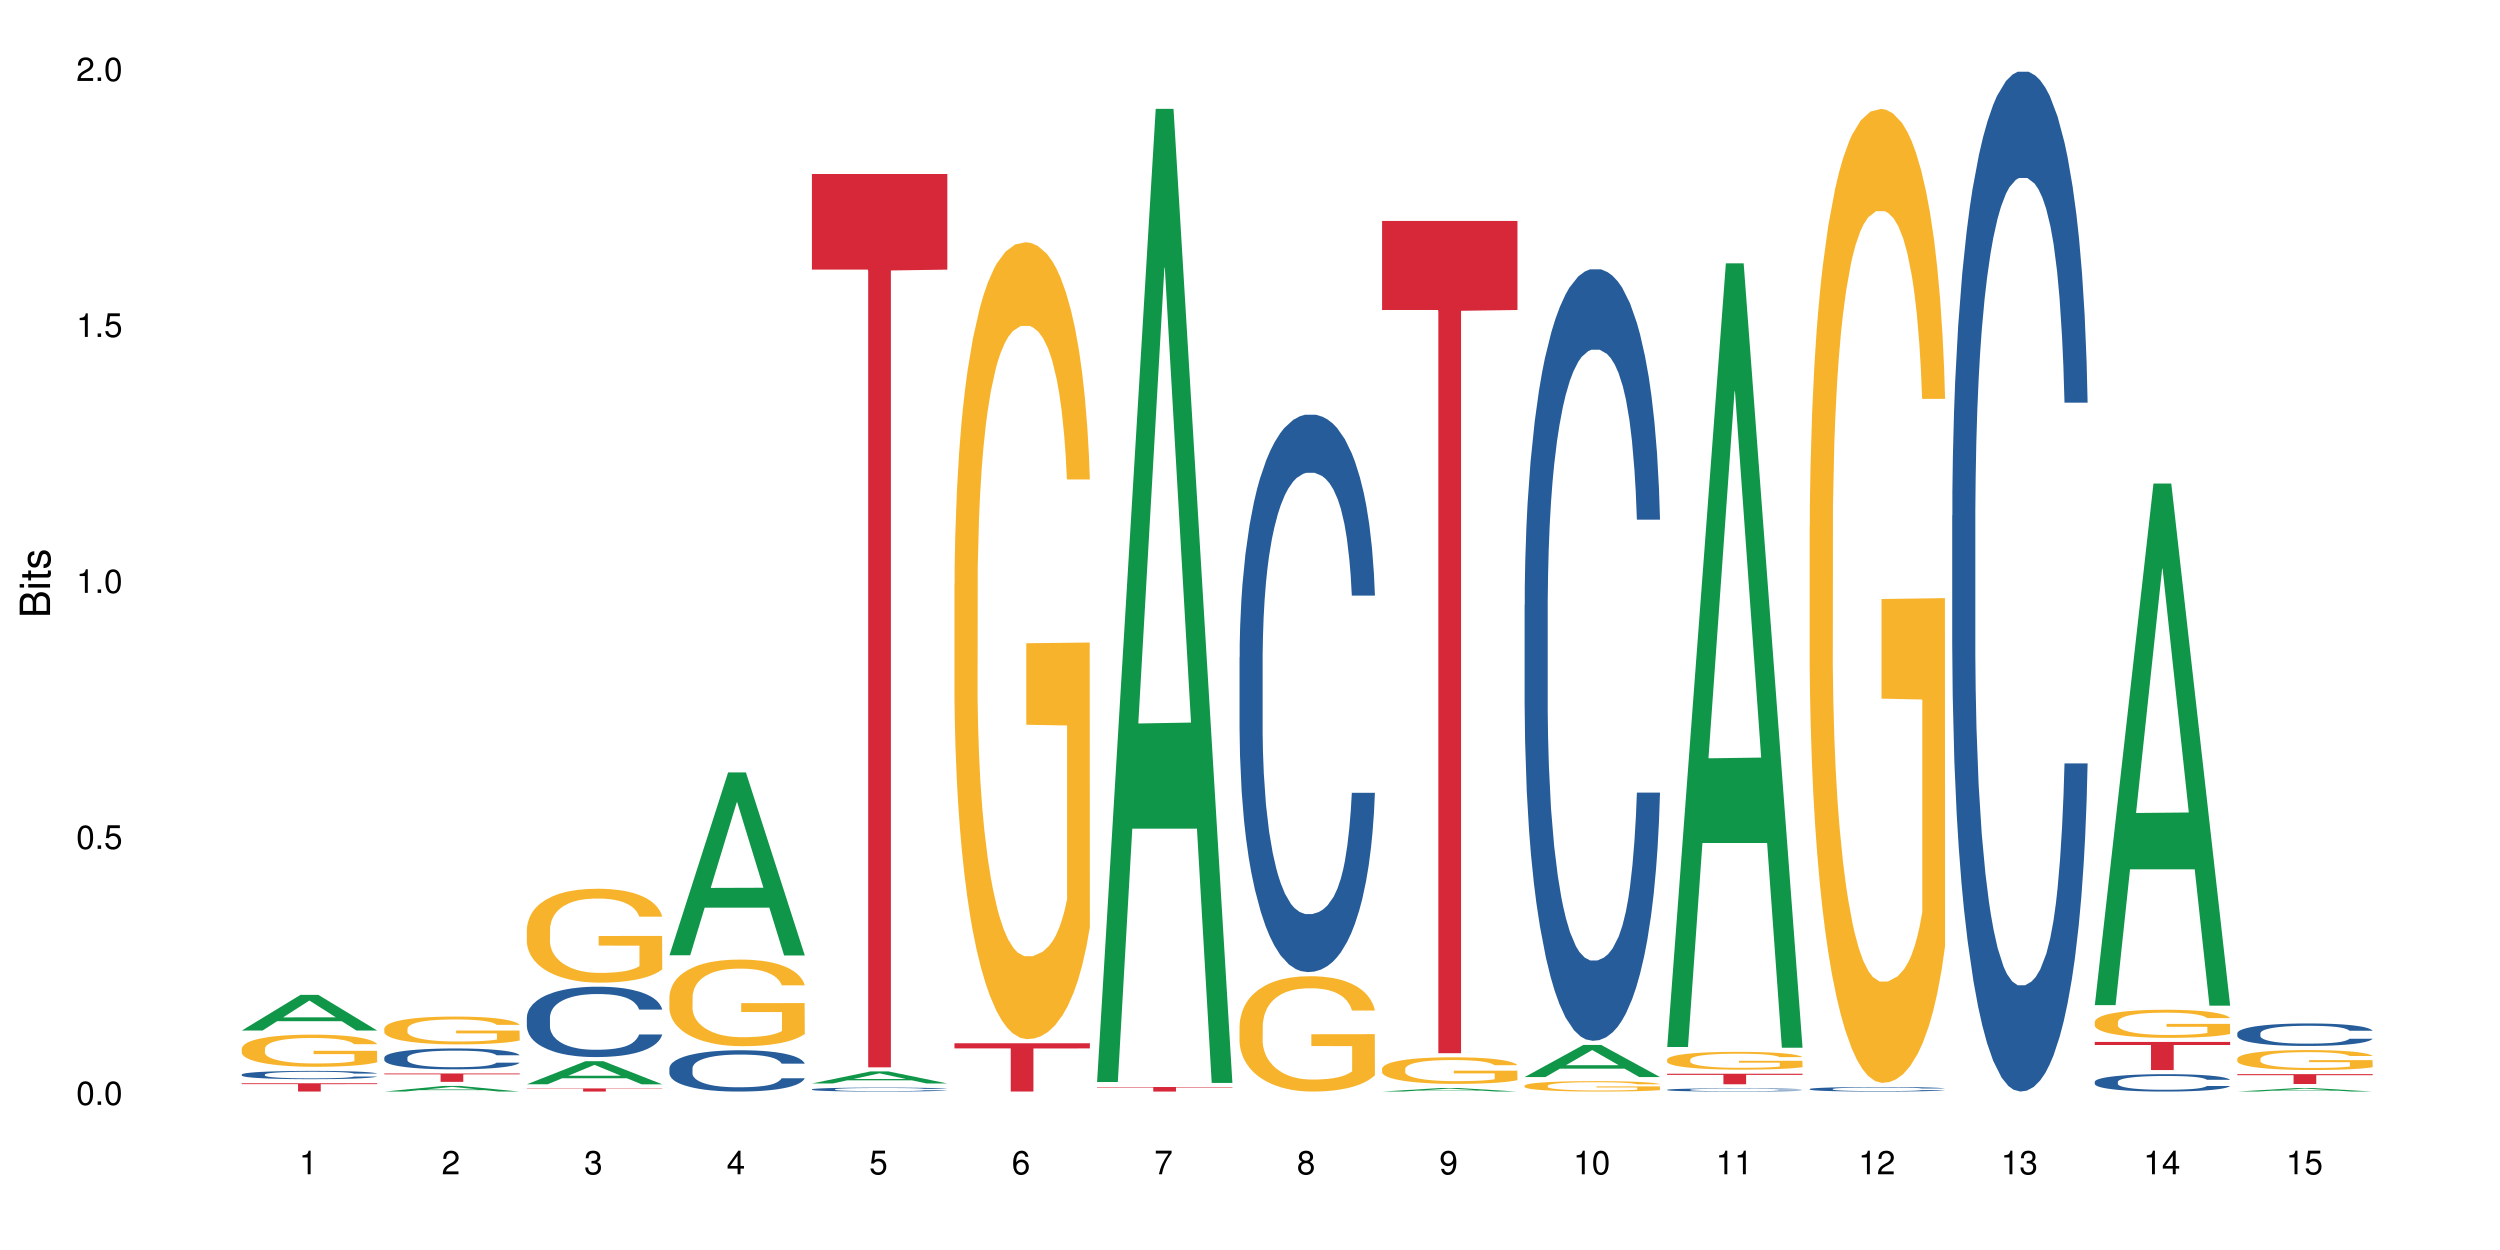 <?xml version="1.0" encoding="UTF-8"?>
<svg xmlns="http://www.w3.org/2000/svg" xmlns:xlink="http://www.w3.org/1999/xlink" width="720pt" height="360pt" viewBox="0 0 720 360" version="1.1">
<defs>
<g>
<symbol overflow="visible" id="glyph0-0">
<path style="stroke:none;" d=""/>
</symbol>
<symbol overflow="visible" id="glyph0-1">
<path style="stroke:none;" d="M 2.641 -6.797 C 2 -6.797 1.422 -6.531 1.078 -6.047 C 0.641 -5.453 0.406 -4.547 0.406 -3.297 C 0.406 -1 1.188 0.219 2.641 0.219 C 4.078 0.219 4.859 -1 4.859 -3.234 C 4.859 -4.562 4.656 -5.438 4.203 -6.047 C 3.844 -6.531 3.281 -6.797 2.641 -6.797 Z M 2.641 -6.047 C 3.547 -6.047 4 -5.125 4 -3.312 C 4 -1.375 3.562 -0.484 2.625 -0.484 C 1.734 -0.484 1.281 -1.422 1.281 -3.281 C 1.281 -5.141 1.734 -6.047 2.641 -6.047 Z M 2.641 -6.047 "/>
</symbol>
<symbol overflow="visible" id="glyph0-2">
<path style="stroke:none;" d="M 1.828 -1 L 0.828 -1 L 0.828 0 L 1.828 0 Z M 1.828 -1 "/>
</symbol>
<symbol overflow="visible" id="glyph0-3">
<path style="stroke:none;" d="M 4.562 -6.797 L 1.062 -6.797 L 0.547 -3.094 L 1.328 -3.094 C 1.719 -3.562 2.047 -3.734 2.578 -3.734 C 3.484 -3.734 4.062 -3.109 4.062 -2.094 C 4.062 -1.125 3.484 -0.531 2.578 -0.531 C 1.828 -0.531 1.375 -0.906 1.188 -1.672 L 0.328 -1.672 C 0.453 -1.109 0.547 -0.844 0.75 -0.594 C 1.125 -0.078 1.828 0.219 2.594 0.219 C 3.969 0.219 4.922 -0.781 4.922 -2.219 C 4.922 -3.562 4.031 -4.484 2.719 -4.484 C 2.25 -4.484 1.859 -4.359 1.469 -4.062 L 1.734 -5.969 L 4.562 -5.969 Z M 4.562 -6.797 "/>
</symbol>
<symbol overflow="visible" id="glyph0-4">
<path style="stroke:none;" d="M 2.484 -4.844 L 2.484 0 L 3.328 0 L 3.328 -6.797 L 2.766 -6.797 C 2.469 -5.75 2.281 -5.609 0.984 -5.453 L 0.984 -4.844 Z M 2.484 -4.844 "/>
</symbol>
<symbol overflow="visible" id="glyph0-5">
<path style="stroke:none;" d="M 4.859 -0.828 L 1.281 -0.828 C 1.359 -1.391 1.672 -1.75 2.5 -2.234 L 3.469 -2.75 C 4.406 -3.266 4.906 -3.969 4.906 -4.812 C 4.906 -5.375 4.672 -5.906 4.266 -6.266 C 3.859 -6.625 3.375 -6.797 2.719 -6.797 C 1.859 -6.797 1.219 -6.5 0.844 -5.922 C 0.609 -5.562 0.5 -5.125 0.484 -4.438 L 1.328 -4.438 C 1.359 -4.906 1.406 -5.188 1.531 -5.406 C 1.75 -5.812 2.188 -6.062 2.703 -6.062 C 3.469 -6.062 4.031 -5.516 4.031 -4.781 C 4.031 -4.25 3.719 -3.797 3.125 -3.438 L 2.234 -2.938 C 0.812 -2.141 0.406 -1.5 0.328 0 L 4.859 0 Z M 4.859 -0.828 "/>
</symbol>
<symbol overflow="visible" id="glyph0-6">
<path style="stroke:none;" d="M 2.125 -3.125 L 2.578 -3.125 C 3.516 -3.125 3.984 -2.703 3.984 -1.891 C 3.984 -1.031 3.469 -0.531 2.578 -0.531 C 1.656 -0.531 1.203 -0.984 1.156 -1.969 L 0.312 -1.969 C 0.344 -1.422 0.438 -1.078 0.609 -0.766 C 0.953 -0.109 1.625 0.219 2.547 0.219 C 3.953 0.219 4.859 -0.609 4.859 -1.906 C 4.859 -2.766 4.516 -3.25 3.703 -3.516 C 4.344 -3.766 4.656 -4.25 4.656 -4.938 C 4.656 -6.109 3.875 -6.797 2.578 -6.797 C 1.203 -6.797 0.484 -6.047 0.453 -4.609 L 1.297 -4.609 C 1.312 -5.016 1.344 -5.25 1.453 -5.453 C 1.641 -5.828 2.062 -6.062 2.594 -6.062 C 3.344 -6.062 3.797 -5.625 3.797 -4.906 C 3.797 -4.422 3.609 -4.141 3.25 -3.984 C 3.016 -3.891 2.719 -3.844 2.125 -3.844 Z M 2.125 -3.125 "/>
</symbol>
<symbol overflow="visible" id="glyph0-7">
<path style="stroke:none;" d="M 3.141 -1.625 L 3.141 0 L 3.984 0 L 3.984 -1.625 L 4.984 -1.625 L 4.984 -2.391 L 3.984 -2.391 L 3.984 -6.797 L 3.359 -6.797 L 0.266 -2.516 L 0.266 -1.625 Z M 3.141 -2.391 L 1 -2.391 L 3.141 -5.359 Z M 3.141 -2.391 "/>
</symbol>
<symbol overflow="visible" id="glyph0-8">
<path style="stroke:none;" d="M 4.781 -5.031 C 4.609 -6.141 3.891 -6.797 2.844 -6.797 C 2.094 -6.797 1.422 -6.438 1.031 -5.828 C 0.609 -5.172 0.406 -4.344 0.406 -3.094 C 0.406 -1.953 0.578 -1.234 0.984 -0.625 C 1.359 -0.078 1.953 0.219 2.703 0.219 C 3.984 0.219 4.922 -0.734 4.922 -2.078 C 4.922 -3.344 4.062 -4.234 2.844 -4.234 C 2.172 -4.234 1.641 -3.969 1.281 -3.469 C 1.281 -5.125 1.828 -6.047 2.797 -6.047 C 3.391 -6.047 3.797 -5.672 3.938 -5.031 Z M 2.734 -3.484 C 3.547 -3.484 4.062 -2.922 4.062 -2 C 4.062 -1.156 3.484 -0.531 2.703 -0.531 C 1.922 -0.531 1.328 -1.188 1.328 -2.047 C 1.328 -2.891 1.906 -3.484 2.734 -3.484 Z M 2.734 -3.484 "/>
</symbol>
<symbol overflow="visible" id="glyph0-9">
<path style="stroke:none;" d="M 4.984 -6.797 L 0.438 -6.797 L 0.438 -5.969 L 4.109 -5.969 C 2.5 -3.656 1.828 -2.234 1.328 0 L 2.219 0 C 2.594 -2.172 3.453 -4.047 4.984 -6.094 Z M 4.984 -6.797 "/>
</symbol>
<symbol overflow="visible" id="glyph0-10">
<path style="stroke:none;" d="M 3.75 -3.578 C 4.453 -4 4.688 -4.344 4.688 -4.984 C 4.688 -6.047 3.844 -6.797 2.641 -6.797 C 1.438 -6.797 0.594 -6.047 0.594 -4.984 C 0.594 -4.359 0.828 -4.016 1.516 -3.578 C 0.734 -3.203 0.359 -2.641 0.359 -1.891 C 0.359 -0.641 1.297 0.219 2.641 0.219 C 3.984 0.219 4.922 -0.641 4.922 -1.875 C 4.922 -2.641 4.531 -3.203 3.75 -3.578 Z M 2.641 -6.047 C 3.359 -6.047 3.812 -5.625 3.812 -4.969 C 3.812 -4.344 3.344 -3.922 2.641 -3.922 C 1.922 -3.922 1.453 -4.344 1.453 -4.984 C 1.453 -5.625 1.922 -6.047 2.641 -6.047 Z M 2.641 -3.203 C 3.484 -3.203 4.062 -2.672 4.062 -1.875 C 4.062 -1.062 3.484 -0.531 2.625 -0.531 C 1.797 -0.531 1.219 -1.078 1.219 -1.875 C 1.219 -2.672 1.797 -3.203 2.641 -3.203 Z M 2.641 -3.203 "/>
</symbol>
<symbol overflow="visible" id="glyph0-11">
<path style="stroke:none;" d="M 0.516 -1.547 C 0.672 -0.438 1.406 0.219 2.438 0.219 C 3.188 0.219 3.859 -0.141 4.266 -0.75 C 4.688 -1.406 4.891 -2.25 4.891 -3.484 C 4.891 -4.625 4.703 -5.359 4.312 -5.953 C 3.938 -6.5 3.344 -6.797 2.594 -6.797 C 1.297 -6.797 0.359 -5.844 0.359 -4.516 C 0.359 -3.25 1.234 -2.344 2.453 -2.344 C 3.094 -2.344 3.562 -2.578 4.016 -3.109 C 4 -1.453 3.469 -0.531 2.5 -0.531 C 1.906 -0.531 1.484 -0.906 1.359 -1.547 Z M 2.578 -6.062 C 3.375 -6.062 3.969 -5.406 3.969 -4.531 C 3.969 -3.688 3.375 -3.094 2.547 -3.094 C 1.734 -3.094 1.234 -3.672 1.234 -4.578 C 1.234 -5.438 1.797 -6.062 2.578 -6.062 Z M 2.578 -6.062 "/>
</symbol>
<symbol overflow="visible" id="glyph1-0">
<path style="stroke:none;" d=""/>
</symbol>
<symbol overflow="visible" id="glyph1-1">
<path style="stroke:none;" d="M 0 -0.953 L 0 -4.891 C 0 -5.719 -0.234 -6.344 -0.734 -6.797 C -1.188 -7.234 -1.812 -7.469 -2.5 -7.469 C -3.547 -7.469 -4.188 -7 -4.625 -5.875 C -4.984 -6.672 -5.641 -7.094 -6.531 -7.094 C -7.156 -7.094 -7.734 -6.859 -8.141 -6.391 C -8.562 -5.938 -8.75 -5.344 -8.75 -4.5 L -8.75 -0.953 Z M -4.984 -2.062 L -7.766 -2.062 L -7.766 -4.219 C -7.766 -4.844 -7.688 -5.203 -7.453 -5.5 C -7.219 -5.812 -6.859 -5.969 -6.375 -5.969 C -5.906 -5.969 -5.531 -5.812 -5.297 -5.5 C -5.062 -5.203 -4.984 -4.844 -4.984 -4.219 Z M -0.984 -2.062 L -4 -2.062 L -4 -4.781 C -4 -5.328 -3.859 -5.688 -3.578 -5.953 C -3.297 -6.219 -2.922 -6.359 -2.484 -6.359 C -2.062 -6.359 -1.688 -6.219 -1.406 -5.953 C -1.109 -5.688 -0.984 -5.328 -0.984 -4.781 Z M -0.984 -2.062 "/>
</symbol>
<symbol overflow="visible" id="glyph1-2">
<path style="stroke:none;" d="M -6.281 -1.797 L -6.281 -0.797 L 0 -0.797 L 0 -1.797 Z M -8.75 -1.797 L -8.75 -0.797 L -7.484 -0.797 L -7.484 -1.797 Z M -8.75 -1.797 "/>
</symbol>
<symbol overflow="visible" id="glyph1-3">
<path style="stroke:none;" d="M -6.281 -3.047 L -6.281 -2.016 L -8.016 -2.016 L -8.016 -1.016 L -6.281 -1.016 L -6.281 -0.172 L -5.469 -0.172 L -5.469 -1.016 L -0.719 -1.016 C -0.078 -1.016 0.281 -1.453 0.281 -2.234 C 0.281 -2.469 0.25 -2.719 0.188 -3.047 L -0.641 -3.047 C -0.609 -2.922 -0.594 -2.766 -0.594 -2.562 C -0.594 -2.141 -0.719 -2.016 -1.156 -2.016 L -5.469 -2.016 L -5.469 -3.047 Z M -6.281 -3.047 "/>
</symbol>
<symbol overflow="visible" id="glyph1-4">
<path style="stroke:none;" d="M -4.531 -5.25 C -5.766 -5.25 -6.469 -4.422 -6.469 -2.969 C -6.469 -1.516 -5.719 -0.562 -4.547 -0.562 C -3.562 -0.562 -3.094 -1.062 -2.734 -2.562 L -2.516 -3.484 C -2.344 -4.188 -2.094 -4.469 -1.625 -4.469 C -1.047 -4.469 -0.641 -3.875 -0.641 -3 C -0.641 -2.453 -0.797 -2 -1.062 -1.75 C -1.25 -1.594 -1.422 -1.531 -1.875 -1.469 L -1.875 -0.406 C -0.422 -0.453 0.281 -1.266 0.281 -2.922 C 0.281 -4.5 -0.5 -5.516 -1.719 -5.516 C -2.656 -5.516 -3.172 -4.984 -3.469 -3.734 L -3.703 -2.766 C -3.891 -1.953 -4.156 -1.609 -4.594 -1.609 C -5.172 -1.609 -5.547 -2.125 -5.547 -2.938 C -5.547 -3.75 -5.203 -4.172 -4.531 -4.203 Z M -4.531 -5.25 "/>
</symbol>
</g>
</defs>
<g id="surface81357">
<rect x="0" y="0" width="720" height="360" style="fill:rgb(100%,100%,100%);fill-opacity:1;stroke:none;"/>
<path style=" stroke:none;fill-rule:nonzero;fill:rgb(6.275%,58.824%,28.235%);fill-opacity:1;" d="M 69.629 296.785 L 69.672 296.777 L 86.547 286.516 L 91.672 286.516 L 108.629 296.797 L 102.668 296.797 L 98.418 294.113 L 79.797 294.113 L 75.629 296.785 L 69.629 296.785 L 81.586 293.004 L 96.711 292.992 L 89.172 288.195 L 89.086 288.184 L 89.004 288.215 L 81.547 292.992 L 81.586 293.004 Z M 69.629 296.785 "/>
<path style=" stroke:none;fill-rule:nonzero;fill:rgb(14.51%,36.078%,60%);fill-opacity:1;" d="M 69.629 309.457 L 69.676 309.453 L 69.676 309.402 L 69.82 309.32 L 70.152 309.215 L 70.484 309.145 L 71.34 309.016 L 72.531 308.891 L 73.766 308.793 L 74.672 308.738 L 75.48 308.695 L 77.332 308.613 L 78.523 308.57 L 79.809 308.535 L 81.375 308.496 L 82.52 308.477 L 85.086 308.441 L 86.988 308.426 L 88.461 308.418 L 91.648 308.418 L 93.551 308.426 L 94.93 308.438 L 96.453 308.457 L 97.738 308.477 L 99.973 308.523 L 101.969 308.586 L 102.871 308.621 L 104.301 308.688 L 105.395 308.754 L 106.156 308.809 L 107.012 308.891 L 107.77 308.988 L 108.344 309.098 L 108.629 309.191 L 101.969 309.191 L 101.637 309.105 L 101.258 309.039 L 100.543 308.949 L 99.828 308.887 L 98.832 308.82 L 97.926 308.781 L 96.691 308.738 L 95.598 308.715 L 94.453 308.695 L 93.359 308.68 L 91.27 308.668 L 88.844 308.668 L 87.938 308.672 L 86.086 308.688 L 85.086 308.703 L 83.66 308.734 L 82.66 308.762 L 81.473 308.809 L 80.664 308.844 L 79.664 308.902 L 78.949 308.949 L 78.141 309.023 L 77.668 309.078 L 77.238 309.137 L 76.859 309.211 L 76.574 309.285 L 76.383 309.367 L 76.289 309.445 L 76.289 309.785 L 76.383 309.863 L 76.621 309.953 L 77.238 310.086 L 78.141 310.203 L 79.188 310.293 L 80.188 310.359 L 80.758 310.391 L 81.52 310.426 L 82.707 310.469 L 84.422 310.512 L 85.418 310.531 L 86.941 310.547 L 88.512 310.555 L 90.602 310.555 L 92.457 310.547 L 93.695 310.535 L 94.977 310.52 L 96.738 310.48 L 97.832 310.445 L 98.781 310.406 L 99.496 310.363 L 99.973 310.328 L 100.684 310.262 L 101.258 310.188 L 101.684 310.109 L 101.969 310.039 L 108.629 310.039 L 108.344 310.125 L 107.914 310.211 L 107.484 310.273 L 106.82 310.348 L 106.059 310.418 L 104.965 310.492 L 104.062 310.543 L 102.871 310.598 L 101.777 310.641 L 100.59 310.676 L 98.832 310.719 L 97.688 310.742 L 96.453 310.762 L 94.977 310.777 L 93.125 310.793 L 91.125 310.801 L 89.27 310.805 L 87.273 310.801 L 85.801 310.793 L 83.848 310.773 L 81.426 310.734 L 79.664 310.691 L 78.285 310.648 L 77.098 310.605 L 75.766 310.547 L 74.051 310.453 L 73.008 310.379 L 72.293 310.316 L 71.484 310.23 L 70.914 310.156 L 70.246 310.031 L 69.773 309.879 L 69.629 309.758 Z M 69.629 309.457 "/>
<path style=" stroke:none;fill-rule:nonzero;fill:rgb(96.863%,70.196%,16.863%);fill-opacity:1;" d="M 69.629 301.945 L 69.676 301.934 L 69.676 301.766 L 69.867 301.387 L 70.344 300.859 L 70.961 300.43 L 71.625 300.09 L 72.055 299.914 L 72.77 299.66 L 73.387 299.473 L 74.957 299.094 L 76.953 298.738 L 78.047 298.586 L 79.285 298.441 L 81.043 298.281 L 81.852 298.223 L 84.324 298.086 L 87.133 298 L 90.223 297.977 L 91.648 297.984 L 93.598 298.02 L 96.262 298.113 L 97.785 298.195 L 98.973 298.281 L 100.211 298.391 L 101.73 298.559 L 103.16 298.762 L 104.301 298.965 L 105.441 299.219 L 106.391 299.492 L 107.199 299.785 L 107.914 300.141 L 108.344 300.438 L 108.629 300.734 L 102.016 300.734 L 101.637 300.438 L 101.207 300.211 L 100.496 299.93 L 99.781 299.727 L 99.066 299.566 L 97.738 299.348 L 96.594 299.211 L 95.168 299.094 L 93.789 299.016 L 92.219 298.965 L 91.27 298.949 L 88.746 298.949 L 86.465 299.008 L 85.133 299.074 L 84.184 299.145 L 82.852 299.27 L 82.043 299.371 L 81.566 299.441 L 80.141 299.703 L 79.188 299.938 L 78.664 300.098 L 78 300.352 L 77.523 300.582 L 77 300.922 L 76.715 301.172 L 76.336 301.75 L 76.289 303.273 L 76.43 303.594 L 76.715 303.941 L 77.098 304.246 L 77.668 304.566 L 78.238 304.812 L 79.234 305.141 L 80.094 305.359 L 80.758 305.504 L 82.043 305.734 L 82.566 305.809 L 83.801 305.961 L 85.086 306.082 L 86.656 306.184 L 87.844 306.234 L 89.746 306.273 L 92.172 306.273 L 95.027 306.223 L 96.832 306.156 L 98.07 306.09 L 98.879 306.031 L 99.875 305.938 L 100.59 305.852 L 101.258 305.758 L 102.062 305.613 L 102.062 303.594 L 90.316 303.586 L 90.316 302.637 L 108.578 302.629 L 108.629 305.938 L 107.629 306.164 L 106.391 306.383 L 105.203 306.555 L 103.965 306.699 L 102.207 306.859 L 100.781 306.961 L 98.594 307.078 L 96.594 307.156 L 94.504 307.207 L 92.648 307.23 L 90.461 307.238 L 88.512 307.223 L 86.418 307.172 L 84.754 307.105 L 83.23 307.02 L 81.711 306.91 L 79.809 306.73 L 78.57 306.586 L 77.285 306.41 L 76.004 306.199 L 74.859 305.969 L 74.102 305.793 L 73.34 305.59 L 72.531 305.336 L 71.77 305.047 L 71.199 304.785 L 70.676 304.488 L 70.297 304.211 L 69.914 303.828 L 69.723 303.527 L 69.629 303.262 Z M 69.629 301.945 "/>
<path style=" stroke:none;fill-rule:nonzero;fill:rgb(83.922%,15.686%,22.353%);fill-opacity:1;" d="M 69.629 311.984 L 108.629 311.984 L 108.629 312.238 L 92.375 312.242 L 92.375 314.371 L 85.836 314.371 L 85.836 312.246 L 85.742 312.238 L 69.629 312.238 Z M 69.629 311.984 "/>
<path style=" stroke:none;fill-rule:nonzero;fill:rgb(6.275%,58.824%,28.235%);fill-opacity:1;" d="M 110.68 314.367 L 110.723 314.367 L 127.598 312.754 L 132.719 312.754 L 149.68 314.371 L 143.719 314.371 L 139.469 313.949 L 120.848 313.949 L 116.68 314.367 L 110.68 314.367 L 122.637 313.773 L 137.762 313.773 L 130.223 313.016 L 130.137 313.016 L 130.055 313.02 L 122.598 313.773 L 122.637 313.773 Z M 110.68 314.367 "/>
<path style=" stroke:none;fill-rule:nonzero;fill:rgb(14.51%,36.078%,60%);fill-opacity:1;" d="M 110.68 304.578 L 110.727 304.574 L 110.727 304.441 L 110.871 304.23 L 111.203 303.969 L 111.535 303.785 L 112.391 303.461 L 113.582 303.148 L 114.816 302.906 L 115.723 302.766 L 116.531 302.656 L 118.383 302.449 L 119.574 302.348 L 120.859 302.254 L 122.426 302.16 L 123.57 302.105 L 126.137 302.016 L 128.039 301.977 L 129.512 301.961 L 132.699 301.961 L 134.602 301.984 L 135.98 302.012 L 137.504 302.055 L 138.789 302.105 L 141.023 302.227 L 143.02 302.379 L 143.922 302.469 L 145.352 302.637 L 146.445 302.805 L 147.207 302.945 L 148.062 303.148 L 148.82 303.398 L 149.395 303.676 L 149.68 303.914 L 143.02 303.914 L 142.688 303.695 L 142.305 303.523 L 141.594 303.297 L 140.879 303.137 L 139.883 302.98 L 138.977 302.875 L 137.742 302.77 L 136.648 302.703 L 135.504 302.656 L 134.41 302.621 L 132.32 302.59 L 129.895 302.59 L 128.988 302.598 L 127.137 302.645 L 126.137 302.684 L 124.711 302.758 L 123.711 302.832 L 122.523 302.941 L 121.715 303.035 L 120.715 303.176 L 120 303.305 L 119.191 303.484 L 118.719 303.621 L 118.289 303.777 L 117.91 303.957 L 117.625 304.148 L 117.434 304.352 L 117.34 304.551 L 117.34 305.402 L 117.434 305.602 L 117.672 305.832 L 118.289 306.168 L 119.191 306.457 L 120.238 306.691 L 121.238 306.855 L 121.809 306.93 L 122.57 307.02 L 123.758 307.129 L 125.473 307.238 L 126.469 307.285 L 127.992 307.328 L 129.562 307.348 L 131.652 307.348 L 133.508 307.328 L 134.746 307.301 L 136.027 307.258 L 137.789 307.164 L 138.883 307.074 L 139.832 306.969 L 140.547 306.867 L 141.023 306.777 L 141.734 306.605 L 142.305 306.422 L 142.734 306.227 L 143.02 306.043 L 149.68 306.043 L 149.395 306.262 L 148.965 306.477 L 148.535 306.633 L 147.871 306.828 L 147.109 306.996 L 146.016 307.191 L 145.113 307.316 L 143.922 307.453 L 142.828 307.559 L 141.641 307.652 L 139.883 307.762 L 138.738 307.816 L 137.504 307.867 L 136.027 307.91 L 134.176 307.949 L 132.176 307.969 L 130.32 307.977 L 128.324 307.965 L 126.852 307.941 L 124.898 307.895 L 122.473 307.793 L 120.715 307.691 L 119.336 307.586 L 118.148 307.477 L 116.816 307.328 L 115.102 307.086 L 114.059 306.898 L 113.344 306.746 L 112.535 306.531 L 111.965 306.336 L 111.297 306.031 L 110.824 305.641 L 110.68 305.336 Z M 110.68 304.578 "/>
<path style=" stroke:none;fill-rule:nonzero;fill:rgb(96.863%,70.196%,16.863%);fill-opacity:1;" d="M 110.68 296.203 L 110.727 296.195 L 110.727 296.047 L 110.918 295.719 L 111.395 295.266 L 112.012 294.891 L 112.676 294.598 L 113.105 294.445 L 113.82 294.227 L 114.438 294.066 L 116.008 293.734 L 118.004 293.43 L 119.098 293.297 L 120.336 293.172 L 122.094 293.031 L 122.902 292.98 L 125.375 292.863 L 128.18 292.793 L 131.273 292.77 L 132.699 292.777 L 134.648 292.805 L 137.312 292.887 L 138.836 292.961 L 140.023 293.031 L 141.262 293.129 L 142.781 293.273 L 144.207 293.449 L 145.352 293.625 L 146.492 293.844 L 147.441 294.078 L 148.25 294.336 L 148.965 294.645 L 149.395 294.898 L 149.68 295.156 L 143.066 295.156 L 142.688 294.898 L 142.258 294.703 L 141.547 294.461 L 140.832 294.285 L 140.117 294.145 L 138.789 293.957 L 137.645 293.84 L 136.219 293.734 L 134.84 293.668 L 133.27 293.625 L 132.32 293.609 L 129.797 293.609 L 127.516 293.664 L 126.184 293.723 L 125.234 293.781 L 123.902 293.891 L 123.094 293.977 L 122.617 294.035 L 121.191 294.262 L 120.238 294.469 L 119.715 294.605 L 119.051 294.824 L 118.574 295.023 L 118.051 295.316 L 117.766 295.535 L 117.387 296.035 L 117.34 297.352 L 117.48 297.629 L 117.766 297.93 L 118.148 298.191 L 118.719 298.469 L 119.289 298.684 L 120.285 298.969 L 121.145 299.156 L 121.809 299.281 L 123.094 299.48 L 123.617 299.547 L 124.852 299.676 L 126.137 299.781 L 127.707 299.867 L 128.895 299.91 L 130.797 299.949 L 133.223 299.949 L 136.078 299.902 L 137.883 299.844 L 139.121 299.789 L 139.93 299.734 L 140.926 299.656 L 141.641 299.582 L 142.305 299.5 L 143.113 299.379 L 143.113 297.629 L 131.367 297.621 L 131.367 296.801 L 149.629 296.793 L 149.68 299.656 L 148.68 299.852 L 147.441 300.043 L 146.254 300.191 L 145.016 300.312 L 143.258 300.453 L 141.832 300.539 L 139.645 300.645 L 137.645 300.711 L 135.555 300.754 L 133.699 300.773 L 131.512 300.781 L 129.562 300.77 L 127.469 300.723 L 125.805 300.664 L 124.281 300.594 L 122.762 300.496 L 120.859 300.344 L 119.621 300.219 L 118.336 300.066 L 117.055 299.883 L 115.91 299.684 L 115.152 299.531 L 114.391 299.355 L 113.582 299.137 L 112.82 298.887 L 112.25 298.66 L 111.727 298.402 L 111.348 298.164 L 110.965 297.832 L 110.773 297.57 L 110.68 297.344 Z M 110.68 296.203 "/>
<path style=" stroke:none;fill-rule:nonzero;fill:rgb(83.922%,15.686%,22.353%);fill-opacity:1;" d="M 110.68 309.156 L 149.68 309.156 L 149.68 309.414 L 133.426 309.418 L 133.426 311.574 L 126.887 311.574 L 126.887 309.418 L 126.793 309.414 L 110.68 309.414 Z M 110.68 309.156 "/>
<path style=" stroke:none;fill-rule:nonzero;fill:rgb(6.275%,58.824%,28.235%);fill-opacity:1;" d="M 151.73 312.273 L 151.773 312.266 L 168.648 305.617 L 173.77 305.617 L 190.73 312.281 L 184.77 312.281 L 180.52 310.539 L 161.898 310.539 L 157.73 312.273 L 151.73 312.273 L 163.688 309.82 L 178.812 309.816 L 171.27 306.707 L 171.188 306.699 L 171.105 306.719 L 163.648 309.816 L 163.688 309.82 Z M 151.73 312.273 "/>
<path style=" stroke:none;fill-rule:nonzero;fill:rgb(14.51%,36.078%,60%);fill-opacity:1;" d="M 151.73 292.996 L 151.777 292.977 L 151.777 292.535 L 151.922 291.832 L 152.254 290.941 L 152.586 290.332 L 153.441 289.238 L 154.633 288.184 L 155.867 287.367 L 156.773 286.887 L 157.582 286.516 L 159.434 285.832 L 160.625 285.48 L 161.91 285.164 L 163.477 284.852 L 164.617 284.664 L 167.188 284.371 L 169.09 284.238 L 170.562 284.184 L 173.75 284.184 L 175.652 284.258 L 177.031 284.352 L 178.555 284.5 L 179.84 284.664 L 182.074 285.074 L 184.07 285.59 L 184.973 285.887 L 186.402 286.461 L 187.496 287.016 L 188.254 287.5 L 189.113 288.184 L 189.871 289.016 L 190.445 289.961 L 190.73 290.758 L 184.07 290.758 L 183.738 290.016 L 183.355 289.441 L 182.645 288.684 L 181.93 288.145 L 180.934 287.609 L 180.027 287.258 L 178.793 286.906 L 177.699 286.684 L 176.555 286.516 L 175.461 286.406 L 173.371 286.297 L 170.945 286.297 L 170.039 286.332 L 168.188 286.48 L 167.188 286.609 L 165.762 286.867 L 164.762 287.109 L 163.574 287.48 L 162.766 287.793 L 161.766 288.277 L 161.051 288.703 L 160.242 289.312 L 159.77 289.777 L 159.34 290.293 L 158.961 290.906 L 158.676 291.555 L 158.484 292.238 L 158.391 292.902 L 158.391 295.773 L 158.484 296.441 L 158.723 297.219 L 159.34 298.348 L 160.242 299.328 L 161.289 300.105 L 162.289 300.66 L 162.859 300.922 L 163.621 301.219 L 164.809 301.586 L 166.52 301.957 L 167.52 302.105 L 169.043 302.254 L 170.613 302.328 L 172.703 302.328 L 174.559 302.254 L 175.797 302.16 L 177.078 302.012 L 178.84 301.699 L 179.934 301.402 L 180.883 301.051 L 181.598 300.699 L 182.074 300.402 L 182.785 299.828 L 183.355 299.199 L 183.785 298.551 L 184.07 297.922 L 190.73 297.922 L 190.445 298.66 L 190.016 299.383 L 189.586 299.922 L 188.922 300.57 L 188.16 301.145 L 187.066 301.789 L 186.164 302.215 L 184.973 302.68 L 183.879 303.031 L 182.691 303.348 L 180.934 303.715 L 179.789 303.902 L 178.555 304.066 L 177.078 304.215 L 175.227 304.344 L 173.227 304.418 L 171.371 304.438 L 169.375 304.402 L 167.902 304.328 L 165.949 304.16 L 163.523 303.828 L 161.766 303.477 L 160.387 303.125 L 159.199 302.754 L 157.867 302.254 L 156.152 301.438 L 155.105 300.809 L 154.395 300.293 L 153.586 299.57 L 153.016 298.922 L 152.348 297.883 L 151.875 296.57 L 151.73 295.551 Z M 151.73 292.996 "/>
<path style=" stroke:none;fill-rule:nonzero;fill:rgb(96.863%,70.196%,16.863%);fill-opacity:1;" d="M 151.73 267.539 L 151.777 267.516 L 151.777 267.023 L 151.969 265.91 L 152.445 264.379 L 153.062 263.117 L 153.727 262.133 L 154.156 261.613 L 154.871 260.871 L 155.488 260.328 L 157.059 259.215 L 159.055 258.18 L 160.148 257.734 L 161.387 257.312 L 163.145 256.844 L 163.953 256.672 L 166.426 256.277 L 169.23 256.031 L 172.324 255.957 L 173.75 255.98 L 175.699 256.078 L 178.363 256.352 L 179.887 256.598 L 181.074 256.844 L 182.312 257.164 L 183.832 257.66 L 185.258 258.254 L 186.402 258.844 L 187.543 259.586 L 188.492 260.379 L 189.301 261.242 L 190.016 262.277 L 190.445 263.145 L 190.73 264.008 L 184.117 264.008 L 183.738 263.145 L 183.309 262.477 L 182.598 261.66 L 181.883 261.07 L 181.168 260.598 L 179.84 259.957 L 178.695 259.562 L 177.27 259.215 L 175.891 258.992 L 174.32 258.844 L 173.371 258.797 L 170.848 258.797 L 168.566 258.969 L 167.234 259.168 L 166.285 259.363 L 164.953 259.734 L 164.145 260.031 L 163.668 260.23 L 162.242 260.996 L 161.289 261.688 L 160.766 262.156 L 160.102 262.898 L 159.625 263.562 L 159.102 264.551 L 158.816 265.293 L 158.438 266.973 L 158.391 271.418 L 158.531 272.359 L 158.816 273.371 L 159.199 274.262 L 159.77 275.199 L 160.34 275.914 L 161.336 276.879 L 162.195 277.52 L 162.859 277.941 L 164.145 278.609 L 164.668 278.832 L 165.902 279.273 L 167.188 279.621 L 168.758 279.918 L 169.945 280.066 L 171.848 280.188 L 174.273 280.188 L 177.129 280.039 L 178.934 279.844 L 180.172 279.645 L 180.98 279.473 L 181.977 279.199 L 182.691 278.953 L 183.355 278.684 L 184.164 278.262 L 184.164 272.359 L 172.418 272.332 L 172.418 269.566 L 190.68 269.543 L 190.73 279.199 L 189.73 279.867 L 188.492 280.512 L 187.305 281.004 L 186.066 281.426 L 184.309 281.895 L 182.883 282.191 L 180.695 282.535 L 178.695 282.758 L 176.605 282.906 L 174.75 282.98 L 172.562 283.004 L 170.613 282.957 L 168.52 282.809 L 166.855 282.609 L 165.332 282.363 L 163.812 282.043 L 161.91 281.523 L 160.672 281.102 L 159.387 280.586 L 158.105 279.965 L 156.961 279.301 L 156.203 278.781 L 155.441 278.188 L 154.633 277.445 L 153.871 276.605 L 153.301 275.84 L 152.777 274.977 L 152.398 274.16 L 152.016 273.051 L 151.824 272.16 L 151.73 271.395 Z M 151.73 267.539 "/>
<path style=" stroke:none;fill-rule:nonzero;fill:rgb(83.922%,15.686%,22.353%);fill-opacity:1;" d="M 151.73 313.461 L 190.73 313.461 L 190.73 313.559 L 174.477 313.559 L 174.477 314.371 L 167.938 314.371 L 167.938 313.559 L 151.73 313.559 Z M 151.73 313.461 "/>
<path style=" stroke:none;fill-rule:nonzero;fill:rgb(6.275%,58.824%,28.235%);fill-opacity:1;" d="M 192.781 275.121 L 192.824 275.074 L 209.695 222.453 L 214.82 222.453 L 231.781 275.172 L 225.82 275.172 L 221.57 261.41 L 202.949 261.41 L 198.781 275.121 L 192.781 275.121 L 204.738 255.719 L 219.863 255.668 L 212.32 231.066 L 212.238 231.016 L 212.156 231.164 L 204.699 255.668 L 204.738 255.719 Z M 192.781 275.121 "/>
<path style=" stroke:none;fill-rule:nonzero;fill:rgb(14.51%,36.078%,60%);fill-opacity:1;" d="M 192.781 307.656 L 192.828 307.645 L 192.828 307.383 L 192.973 306.973 L 193.305 306.449 L 193.637 306.09 L 194.492 305.449 L 195.684 304.832 L 196.918 304.352 L 197.824 304.07 L 198.633 303.852 L 200.484 303.449 L 201.676 303.246 L 202.957 303.059 L 204.527 302.875 L 205.668 302.766 L 208.238 302.594 L 210.141 302.516 L 211.613 302.484 L 214.801 302.484 L 216.703 302.527 L 218.082 302.582 L 219.605 302.668 L 220.887 302.766 L 223.125 303.004 L 225.121 303.309 L 226.023 303.484 L 227.453 303.82 L 228.547 304.145 L 229.305 304.43 L 230.164 304.832 L 230.922 305.32 L 231.496 305.875 L 231.781 306.34 L 225.121 306.34 L 224.789 305.906 L 224.406 305.57 L 223.695 305.125 L 222.98 304.809 L 221.984 304.492 L 221.078 304.289 L 219.844 304.082 L 218.75 303.949 L 217.605 303.852 L 216.512 303.789 L 214.422 303.723 L 211.996 303.723 L 211.09 303.746 L 209.238 303.832 L 208.238 303.906 L 206.812 304.059 L 205.812 304.199 L 204.625 304.418 L 203.816 304.602 L 202.816 304.887 L 202.102 305.137 L 201.293 305.492 L 200.82 305.766 L 200.391 306.07 L 200.012 306.43 L 199.727 306.809 L 199.535 307.211 L 199.441 307.602 L 199.441 309.285 L 199.535 309.676 L 199.773 310.133 L 200.391 310.797 L 201.293 311.371 L 202.34 311.828 L 203.34 312.152 L 203.91 312.305 L 204.672 312.48 L 205.859 312.699 L 207.57 312.914 L 208.57 313 L 210.094 313.09 L 211.664 313.133 L 213.754 313.133 L 215.609 313.09 L 216.848 313.035 L 218.129 312.949 L 219.891 312.762 L 220.984 312.59 L 221.934 312.383 L 222.648 312.176 L 223.125 312.004 L 223.836 311.664 L 224.406 311.297 L 224.836 310.914 L 225.121 310.547 L 231.781 310.547 L 231.496 310.98 L 231.066 311.406 L 230.637 311.719 L 229.973 312.102 L 229.211 312.438 L 228.117 312.816 L 227.215 313.066 L 226.023 313.34 L 224.93 313.543 L 223.742 313.73 L 221.984 313.945 L 220.84 314.055 L 219.605 314.152 L 218.129 314.242 L 216.277 314.316 L 214.277 314.359 L 212.422 314.371 L 210.426 314.348 L 208.953 314.305 L 207 314.207 L 204.574 314.012 L 202.816 313.805 L 201.438 313.598 L 200.25 313.383 L 198.918 313.09 L 197.203 312.609 L 196.156 312.242 L 195.445 311.938 L 194.637 311.512 L 194.066 311.133 L 193.398 310.523 L 192.926 309.754 L 192.781 309.156 Z M 192.781 307.656 "/>
<path style=" stroke:none;fill-rule:nonzero;fill:rgb(96.863%,70.196%,16.863%);fill-opacity:1;" d="M 192.781 287.039 L 192.828 287.016 L 192.828 286.559 L 193.02 285.535 L 193.496 284.121 L 194.113 282.961 L 194.777 282.047 L 195.207 281.57 L 195.922 280.887 L 196.539 280.387 L 198.109 279.359 L 200.105 278.402 L 201.199 277.992 L 202.438 277.605 L 204.195 277.172 L 205.004 277.012 L 207.477 276.648 L 210.281 276.418 L 213.375 276.352 L 214.801 276.375 L 216.75 276.465 L 219.414 276.715 L 220.938 276.945 L 222.125 277.172 L 223.363 277.469 L 224.883 277.922 L 226.309 278.473 L 227.453 279.02 L 228.594 279.703 L 229.543 280.43 L 230.352 281.227 L 231.066 282.184 L 231.496 282.984 L 231.781 283.781 L 225.168 283.781 L 224.789 282.984 L 224.359 282.367 L 223.648 281.617 L 222.934 281.07 L 222.219 280.637 L 220.887 280.043 L 219.746 279.68 L 218.32 279.359 L 216.941 279.156 L 215.371 279.02 L 214.422 278.973 L 211.898 278.973 L 209.617 279.133 L 208.285 279.312 L 207.336 279.496 L 206.004 279.84 L 205.195 280.113 L 204.719 280.293 L 203.293 281 L 202.34 281.637 L 201.816 282.07 L 201.152 282.754 L 200.676 283.371 L 200.152 284.281 L 199.867 284.965 L 199.488 286.516 L 199.441 290.617 L 199.582 291.484 L 199.867 292.418 L 200.25 293.238 L 200.82 294.102 L 201.391 294.766 L 202.387 295.652 L 203.246 296.246 L 203.91 296.633 L 205.195 297.25 L 205.719 297.453 L 206.953 297.863 L 208.238 298.184 L 209.809 298.457 L 210.996 298.594 L 212.898 298.707 L 215.324 298.707 L 218.18 298.57 L 219.984 298.387 L 221.223 298.207 L 222.031 298.047 L 223.027 297.797 L 223.742 297.566 L 224.406 297.316 L 225.215 296.93 L 225.215 291.484 L 213.469 291.461 L 213.469 288.906 L 231.73 288.887 L 231.781 297.797 L 230.781 298.41 L 229.543 299.004 L 228.355 299.457 L 227.117 299.848 L 225.359 300.277 L 223.934 300.551 L 221.746 300.871 L 219.746 301.078 L 217.656 301.215 L 215.801 301.281 L 213.613 301.305 L 211.664 301.258 L 209.57 301.121 L 207.906 300.941 L 206.383 300.711 L 204.859 300.414 L 202.957 299.938 L 201.723 299.551 L 200.438 299.07 L 199.152 298.5 L 198.012 297.887 L 197.25 297.406 L 196.492 296.859 L 195.684 296.176 L 194.922 295.402 L 194.352 294.695 L 193.828 293.898 L 193.445 293.145 L 193.066 292.121 L 192.875 291.301 L 192.781 290.594 Z M 192.781 287.039 "/>
<path style=" stroke:none;fill-rule:nonzero;fill:rgb(6.275%,58.824%,28.235%);fill-opacity:1;" d="M 233.832 312.039 L 233.875 312.035 L 250.746 308.566 L 255.871 308.566 L 272.832 312.043 L 266.871 312.043 L 262.621 311.133 L 244 311.133 L 239.832 312.039 L 233.832 312.039 L 245.789 310.758 L 260.914 310.754 L 253.371 309.133 L 253.289 309.129 L 253.207 309.141 L 245.75 310.754 L 245.789 310.758 Z M 233.832 312.039 "/>
<path style=" stroke:none;fill-rule:nonzero;fill:rgb(14.51%,36.078%,60%);fill-opacity:1;" d="M 233.832 313.723 L 233.879 313.719 L 233.879 313.695 L 234.023 313.656 L 234.355 313.605 L 234.688 313.57 L 235.543 313.508 L 236.734 313.449 L 237.969 313.402 L 238.875 313.375 L 239.684 313.355 L 241.535 313.316 L 242.727 313.297 L 244.008 313.277 L 245.578 313.258 L 246.719 313.25 L 249.289 313.23 L 251.191 313.227 L 252.664 313.223 L 255.852 313.223 L 257.754 313.227 L 259.133 313.23 L 260.656 313.238 L 261.938 313.25 L 264.176 313.273 L 266.172 313.301 L 267.074 313.32 L 268.504 313.352 L 269.598 313.383 L 270.355 313.41 L 271.215 313.449 L 271.973 313.496 L 272.543 313.551 L 272.832 313.594 L 266.172 313.594 L 265.84 313.551 L 265.457 313.52 L 264.746 313.477 L 264.031 313.445 L 263.031 313.418 L 262.129 313.395 L 260.895 313.375 L 259.801 313.363 L 258.656 313.355 L 257.562 313.348 L 255.473 313.34 L 253.047 313.34 L 252.141 313.344 L 250.289 313.352 L 249.289 313.359 L 247.863 313.375 L 246.863 313.387 L 245.676 313.41 L 244.867 313.426 L 243.867 313.453 L 243.152 313.477 L 242.344 313.512 L 241.871 313.539 L 241.441 313.566 L 241.062 313.602 L 240.777 313.641 L 240.586 313.68 L 240.492 313.715 L 240.492 313.879 L 240.586 313.918 L 240.824 313.961 L 241.441 314.023 L 242.344 314.082 L 243.391 314.125 L 244.391 314.156 L 244.961 314.172 L 245.723 314.188 L 246.91 314.207 L 248.621 314.23 L 249.621 314.238 L 251.145 314.246 L 252.711 314.25 L 254.805 314.25 L 256.66 314.246 L 257.898 314.242 L 259.18 314.234 L 260.941 314.215 L 262.035 314.199 L 262.984 314.18 L 263.699 314.16 L 264.176 314.141 L 264.887 314.109 L 265.457 314.074 L 265.887 314.035 L 266.172 314 L 272.832 314 L 272.543 314.043 L 272.117 314.082 L 271.688 314.113 L 271.023 314.152 L 270.262 314.184 L 269.168 314.219 L 268.266 314.246 L 267.074 314.27 L 265.98 314.289 L 264.793 314.309 L 263.031 314.328 L 261.891 314.34 L 260.656 314.352 L 259.18 314.359 L 257.324 314.367 L 255.328 314.371 L 253.473 314.371 L 251.477 314.367 L 250.004 314.363 L 248.051 314.355 L 245.625 314.336 L 243.867 314.316 L 242.488 314.297 L 241.297 314.273 L 239.969 314.246 L 238.254 314.199 L 237.207 314.164 L 236.496 314.137 L 235.688 314.094 L 235.117 314.059 L 234.449 314 L 233.977 313.926 L 233.832 313.867 Z M 233.832 313.723 "/>
<path style=" stroke:none;fill-rule:nonzero;fill:rgb(83.922%,15.686%,22.353%);fill-opacity:1;" d="M 233.832 50.113 L 272.832 50.113 L 272.832 77.652 L 256.578 77.895 L 256.578 307.387 L 250.039 307.387 L 250.039 78.133 L 249.941 77.652 L 233.832 77.652 Z M 233.832 50.113 "/>
<path style=" stroke:none;fill-rule:nonzero;fill:rgb(96.863%,70.196%,16.863%);fill-opacity:1;" d="M 274.883 168.066 L 274.93 167.855 L 274.93 163.664 L 275.121 154.23 L 275.598 141.234 L 276.215 130.547 L 276.879 122.16 L 277.309 117.762 L 278.023 111.473 L 278.641 106.859 L 280.211 97.43 L 282.207 88.625 L 283.301 84.852 L 284.539 81.289 L 286.297 77.305 L 287.105 75.84 L 289.578 72.484 L 292.383 70.391 L 295.477 69.762 L 296.902 69.969 L 298.852 70.809 L 301.516 73.113 L 303.039 75.211 L 304.227 77.305 L 305.465 80.031 L 306.984 84.223 L 308.41 89.254 L 309.555 94.285 L 310.695 100.574 L 311.645 107.281 L 312.453 114.617 L 313.168 123.418 L 313.594 130.754 L 313.883 138.09 L 307.27 138.09 L 306.891 130.754 L 306.461 125.098 L 305.75 118.18 L 305.035 113.148 L 304.32 109.168 L 302.988 103.715 L 301.848 100.363 L 300.422 97.43 L 299.043 95.543 L 297.473 94.285 L 296.523 93.863 L 294 93.863 L 291.719 95.332 L 290.387 97.008 L 289.438 98.688 L 288.105 101.828 L 287.297 104.344 L 286.82 106.023 L 285.395 112.52 L 284.441 118.391 L 283.918 122.371 L 283.254 128.66 L 282.777 134.32 L 282.254 142.703 L 281.969 148.992 L 281.59 163.246 L 281.539 200.973 L 281.684 208.938 L 281.969 217.531 L 282.348 225.078 L 282.922 233.043 L 283.492 239.121 L 284.488 247.297 L 285.344 252.746 L 286.012 256.309 L 287.297 261.969 L 287.82 263.855 L 289.055 267.629 L 290.34 270.562 L 291.91 273.078 L 293.098 274.336 L 295 275.383 L 297.426 275.383 L 300.277 274.125 L 302.086 272.449 L 303.324 270.773 L 304.133 269.305 L 305.129 267 L 305.844 264.902 L 306.508 262.598 L 307.316 259.035 L 307.316 208.938 L 295.57 208.73 L 295.57 185.254 L 313.832 185.043 L 313.883 267 L 312.883 272.66 L 311.645 278.109 L 310.457 282.301 L 309.219 285.863 L 307.461 289.848 L 306.035 292.359 L 303.848 295.297 L 301.848 297.184 L 299.758 298.441 L 297.902 299.07 L 295.715 299.277 L 293.762 298.859 L 291.672 297.602 L 290.008 295.926 L 288.484 293.828 L 286.961 291.105 L 285.059 286.703 L 283.824 283.141 L 282.539 278.738 L 281.254 273.496 L 280.113 267.836 L 279.352 263.438 L 278.594 258.406 L 277.785 252.117 L 277.023 244.992 L 276.453 238.492 L 275.93 231.156 L 275.547 224.238 L 275.168 214.809 L 274.977 207.262 L 274.883 200.766 Z M 274.883 168.066 "/>
<path style=" stroke:none;fill-rule:nonzero;fill:rgb(83.922%,15.686%,22.353%);fill-opacity:1;" d="M 274.883 300.457 L 313.883 300.457 L 313.883 301.945 L 297.629 301.961 L 297.629 314.371 L 291.09 314.371 L 291.09 301.973 L 290.992 301.945 L 274.883 301.945 Z M 274.883 300.457 "/>
<path style=" stroke:none;fill-rule:nonzero;fill:rgb(6.275%,58.824%,28.235%);fill-opacity:1;" d="M 315.934 311.613 L 315.977 311.352 L 332.848 31.359 L 337.973 31.359 L 354.93 311.879 L 348.973 311.879 L 344.723 238.652 L 326.102 238.652 L 321.934 311.613 L 315.934 311.613 L 327.891 208.363 L 343.016 208.098 L 335.473 77.191 L 335.391 76.926 L 335.309 77.715 L 327.848 208.098 L 327.891 208.363 Z M 315.934 311.613 "/>
<path style=" stroke:none;fill-rule:nonzero;fill:rgb(83.922%,15.686%,22.353%);fill-opacity:1;" d="M 315.934 313.059 L 354.93 313.059 L 354.93 313.199 L 338.68 313.199 L 338.68 314.371 L 332.141 314.371 L 332.141 313.199 L 315.934 313.199 Z M 315.934 313.059 "/>
<path style=" stroke:none;fill-rule:nonzero;fill:rgb(14.51%,36.078%,60%);fill-opacity:1;" d="M 356.984 189.289 L 357.031 189.145 L 357.031 185.621 L 357.176 180.047 L 357.508 173.004 L 357.84 168.164 L 358.695 159.504 L 359.887 151.141 L 361.121 144.688 L 362.023 140.871 L 362.832 137.938 L 364.688 132.508 L 365.879 129.719 L 367.16 127.227 L 368.73 124.73 L 369.871 123.266 L 372.441 120.918 L 374.344 119.891 L 375.816 119.449 L 379.004 119.449 L 380.906 120.035 L 382.285 120.77 L 383.809 121.945 L 385.09 123.266 L 387.328 126.492 L 389.324 130.602 L 390.227 132.949 L 391.656 137.496 L 392.75 141.898 L 393.508 145.715 L 394.367 151.141 L 395.125 157.746 L 395.695 165.227 L 395.98 171.535 L 389.324 171.535 L 388.992 165.668 L 388.609 161.121 L 387.898 155.105 L 387.184 150.848 L 386.184 146.594 L 385.281 143.805 L 384.047 141.02 L 382.953 139.258 L 381.809 137.938 L 380.715 137.055 L 378.625 136.176 L 376.199 136.176 L 375.293 136.469 L 373.438 137.645 L 372.441 138.672 L 371.016 140.727 L 370.016 142.633 L 368.828 145.566 L 368.02 148.062 L 367.02 151.875 L 366.305 155.25 L 365.496 160.094 L 365.023 163.762 L 364.594 167.867 L 364.215 172.711 L 363.926 177.848 L 363.738 183.273 L 363.641 188.559 L 363.641 211.301 L 363.738 216.582 L 363.977 222.746 L 364.594 231.695 L 365.496 239.473 L 366.543 245.633 L 367.543 250.035 L 368.113 252.09 L 368.875 254.438 L 370.062 257.371 L 371.773 260.305 L 372.773 261.48 L 374.297 262.652 L 375.863 263.242 L 377.957 263.242 L 379.812 262.652 L 381.047 261.918 L 382.332 260.746 L 384.094 258.25 L 385.188 255.902 L 386.137 253.117 L 386.852 250.328 L 387.328 247.98 L 388.039 243.434 L 388.609 238.445 L 389.039 233.309 L 389.324 228.32 L 395.98 228.32 L 395.695 234.188 L 395.27 239.91 L 394.84 244.168 L 394.176 249.301 L 393.414 253.852 L 392.32 258.984 L 391.418 262.359 L 390.227 266.027 L 389.133 268.816 L 387.945 271.309 L 386.184 274.246 L 385.043 275.711 L 383.809 277.031 L 382.332 278.207 L 380.477 279.234 L 378.48 279.82 L 376.625 279.969 L 374.629 279.672 L 373.152 279.086 L 371.203 277.766 L 368.777 275.125 L 367.02 272.336 L 365.641 269.551 L 364.449 266.613 L 363.121 262.652 L 361.406 256.199 L 360.359 251.207 L 359.648 247.102 L 358.84 241.379 L 358.27 236.242 L 357.602 228.027 L 357.125 217.609 L 356.984 209.539 Z M 356.984 189.289 "/>
<path style=" stroke:none;fill-rule:nonzero;fill:rgb(96.863%,70.196%,16.863%);fill-opacity:1;" d="M 356.984 295.375 L 357.031 295.348 L 357.031 294.738 L 357.223 293.375 L 357.699 291.492 L 358.316 289.945 L 358.98 288.73 L 359.41 288.094 L 360.121 287.184 L 360.742 286.516 L 362.312 285.152 L 364.309 283.879 L 365.402 283.332 L 366.637 282.816 L 368.398 282.238 L 369.207 282.027 L 371.68 281.543 L 374.484 281.238 L 377.578 281.148 L 379.004 281.176 L 380.953 281.297 L 383.617 281.633 L 385.141 281.934 L 386.328 282.238 L 387.562 282.633 L 389.086 283.238 L 390.512 283.969 L 391.656 284.695 L 392.797 285.605 L 393.746 286.578 L 394.555 287.641 L 395.27 288.914 L 395.695 289.977 L 395.98 291.039 L 389.371 291.039 L 388.992 289.977 L 388.562 289.156 L 387.852 288.156 L 387.137 287.426 L 386.422 286.852 L 385.09 286.062 L 383.949 285.578 L 382.523 285.152 L 381.145 284.879 L 379.574 284.695 L 378.625 284.637 L 376.102 284.637 L 373.82 284.848 L 372.488 285.09 L 371.535 285.332 L 370.207 285.789 L 369.398 286.152 L 368.922 286.395 L 367.496 287.336 L 366.543 288.188 L 366.02 288.762 L 365.355 289.672 L 364.879 290.492 L 364.355 291.707 L 364.07 292.617 L 363.691 294.68 L 363.641 300.141 L 363.785 301.293 L 364.07 302.539 L 364.449 303.629 L 365.023 304.781 L 365.594 305.664 L 366.59 306.848 L 367.445 307.637 L 368.113 308.152 L 369.398 308.969 L 369.922 309.242 L 371.156 309.789 L 372.441 310.215 L 374.012 310.578 L 375.199 310.762 L 377.102 310.91 L 379.527 310.91 L 382.379 310.73 L 384.188 310.488 L 385.426 310.246 L 386.234 310.031 L 387.23 309.699 L 387.945 309.395 L 388.609 309.062 L 389.418 308.547 L 389.418 301.293 L 377.672 301.262 L 377.672 297.863 L 395.934 297.836 L 395.98 309.699 L 394.984 310.516 L 393.746 311.305 L 392.559 311.914 L 391.32 312.43 L 389.562 313.004 L 388.137 313.371 L 385.949 313.793 L 383.949 314.066 L 381.855 314.25 L 380.004 314.34 L 377.816 314.371 L 375.863 314.309 L 373.773 314.129 L 372.109 313.887 L 370.586 313.582 L 369.062 313.188 L 367.16 312.551 L 365.926 312.035 L 364.641 311.398 L 363.355 310.637 L 362.215 309.82 L 361.453 309.184 L 360.695 308.453 L 359.887 307.543 L 359.125 306.512 L 358.555 305.57 L 358.031 304.508 L 357.648 303.508 L 357.27 302.145 L 357.078 301.051 L 356.984 300.109 Z M 356.984 295.375 "/>
<path style=" stroke:none;fill-rule:nonzero;fill:rgb(6.275%,58.824%,28.235%);fill-opacity:1;" d="M 398.035 314.371 L 398.078 314.367 L 414.949 313.34 L 420.074 313.34 L 437.031 314.371 L 431.074 314.371 L 426.824 314.102 L 408.199 314.102 L 404.035 314.371 L 398.035 314.371 L 409.992 313.992 L 425.117 313.988 L 417.574 313.508 L 417.492 313.508 L 417.41 313.512 L 409.949 313.988 L 409.992 313.992 Z M 398.035 314.371 "/>
<path style=" stroke:none;fill-rule:nonzero;fill:rgb(96.863%,70.196%,16.863%);fill-opacity:1;" d="M 398.035 307.781 L 398.082 307.773 L 398.082 307.637 L 398.273 307.32 L 398.75 306.887 L 399.367 306.531 L 400.031 306.25 L 400.461 306.102 L 401.172 305.895 L 401.793 305.738 L 403.363 305.426 L 405.359 305.129 L 406.453 305.004 L 407.688 304.887 L 409.449 304.754 L 410.258 304.703 L 412.73 304.594 L 415.535 304.523 L 418.629 304.5 L 420.055 304.508 L 422.004 304.535 L 424.668 304.613 L 426.191 304.684 L 427.379 304.754 L 428.613 304.844 L 430.137 304.984 L 431.562 305.152 L 432.707 305.32 L 433.848 305.527 L 434.797 305.754 L 435.605 305.996 L 436.32 306.293 L 436.746 306.535 L 437.031 306.781 L 430.422 306.781 L 430.043 306.535 L 429.613 306.348 L 428.902 306.117 L 428.188 305.949 L 427.473 305.816 L 426.141 305.633 L 425 305.523 L 423.574 305.426 L 422.195 305.359 L 420.625 305.32 L 419.676 305.305 L 417.152 305.305 L 414.871 305.355 L 413.539 305.41 L 412.586 305.465 L 411.258 305.57 L 410.449 305.656 L 409.973 305.711 L 408.547 305.93 L 407.594 306.125 L 407.07 306.258 L 406.406 306.465 L 405.93 306.656 L 405.406 306.934 L 405.121 307.145 L 404.742 307.621 L 404.691 308.879 L 404.836 309.145 L 405.121 309.434 L 405.5 309.684 L 406.07 309.949 L 406.645 310.152 L 407.641 310.426 L 408.496 310.609 L 409.164 310.727 L 410.449 310.914 L 410.973 310.98 L 412.207 311.105 L 413.492 311.203 L 415.062 311.285 L 416.25 311.328 L 418.152 311.363 L 420.578 311.363 L 423.43 311.32 L 425.238 311.266 L 426.477 311.211 L 427.285 311.16 L 428.281 311.082 L 428.996 311.012 L 429.66 310.938 L 430.469 310.816 L 430.469 309.145 L 418.723 309.141 L 418.723 308.355 L 436.984 308.348 L 437.031 311.082 L 436.035 311.273 L 434.797 311.453 L 433.609 311.594 L 432.371 311.715 L 430.613 311.848 L 429.188 311.93 L 427 312.027 L 425 312.09 L 422.906 312.133 L 421.055 312.152 L 418.867 312.16 L 416.914 312.148 L 414.824 312.105 L 413.16 312.051 L 411.637 311.98 L 410.113 311.887 L 408.211 311.742 L 406.977 311.621 L 405.691 311.477 L 404.406 311.301 L 403.266 311.113 L 402.504 310.965 L 401.746 310.797 L 400.938 310.586 L 400.176 310.348 L 399.605 310.133 L 399.082 309.887 L 398.699 309.656 L 398.32 309.34 L 398.129 309.09 L 398.035 308.871 Z M 398.035 307.781 "/>
<path style=" stroke:none;fill-rule:nonzero;fill:rgb(83.922%,15.686%,22.353%);fill-opacity:1;" d="M 398.035 63.625 L 437.031 63.625 L 437.031 89.281 L 420.781 89.508 L 420.781 303.32 L 414.242 303.32 L 414.242 89.734 L 414.145 89.281 L 398.035 89.281 Z M 398.035 63.625 "/>
<path style=" stroke:none;fill-rule:nonzero;fill:rgb(6.275%,58.824%,28.235%);fill-opacity:1;" d="M 439.086 310.188 L 439.129 310.18 L 456 300.938 L 461.125 300.938 L 478.082 310.195 L 472.125 310.195 L 467.875 307.777 L 449.25 307.777 L 445.086 310.188 L 439.086 310.188 L 451.043 306.781 L 466.168 306.77 L 458.625 302.449 L 458.543 302.441 L 458.461 302.469 L 451 306.77 L 451.043 306.781 Z M 439.086 310.188 "/>
<path style=" stroke:none;fill-rule:nonzero;fill:rgb(14.51%,36.078%,60%);fill-opacity:1;" d="M 439.086 174.246 L 439.133 174.043 L 439.133 169.168 L 439.277 161.453 L 439.609 151.703 L 439.941 145 L 440.797 133.02 L 441.988 121.441 L 443.223 112.508 L 444.125 107.227 L 444.934 103.164 L 446.789 95.648 L 447.98 91.793 L 449.262 88.34 L 450.832 84.887 L 451.973 82.855 L 454.543 79.605 L 456.445 78.184 L 457.918 77.574 L 461.105 77.574 L 463.008 78.387 L 464.387 79.402 L 465.91 81.027 L 467.191 82.855 L 469.43 87.324 L 471.426 93.012 L 472.328 96.258 L 473.754 102.555 L 474.852 108.648 L 475.609 113.93 L 476.465 121.441 L 477.227 130.582 L 477.797 140.941 L 478.082 149.672 L 471.426 149.672 L 471.094 141.551 L 470.711 135.254 L 470 126.926 L 469.285 121.035 L 468.285 115.148 L 467.383 111.289 L 466.145 107.43 L 465.051 104.992 L 463.91 103.164 L 462.816 101.945 L 460.727 100.727 L 458.301 100.727 L 457.395 101.133 L 455.539 102.758 L 454.543 104.18 L 453.117 107.023 L 452.117 109.664 L 450.926 113.727 L 450.117 117.18 L 449.121 122.457 L 448.406 127.129 L 447.598 133.832 L 447.121 138.91 L 446.695 144.594 L 446.312 151.297 L 446.027 158.406 L 445.84 165.922 L 445.742 173.23 L 445.742 204.711 L 445.84 212.023 L 446.078 220.551 L 446.695 232.941 L 447.598 243.703 L 448.645 252.234 L 449.645 258.328 L 450.215 261.172 L 450.977 264.422 L 452.164 268.48 L 453.875 272.543 L 454.875 274.168 L 456.398 275.793 L 457.965 276.605 L 460.059 276.605 L 461.914 275.793 L 463.148 274.777 L 464.434 273.152 L 466.195 269.699 L 467.289 266.449 L 468.238 262.594 L 468.953 258.734 L 469.43 255.484 L 470.141 249.188 L 470.711 242.281 L 471.141 235.176 L 471.426 228.27 L 478.082 228.27 L 477.797 236.395 L 477.371 244.312 L 476.941 250.203 L 476.277 257.312 L 475.516 263.609 L 474.422 270.715 L 473.52 275.387 L 472.328 280.465 L 471.234 284.324 L 470.047 287.777 L 468.285 291.836 L 467.145 293.867 L 465.91 295.695 L 464.434 297.32 L 462.578 298.742 L 460.582 299.555 L 458.727 299.758 L 456.73 299.352 L 455.254 298.539 L 453.305 296.711 L 450.879 293.055 L 449.121 289.199 L 447.742 285.34 L 446.551 281.277 L 445.219 275.793 L 443.508 266.855 L 442.461 259.953 L 441.75 254.266 L 440.941 246.344 L 440.371 239.238 L 439.703 227.863 L 439.227 213.445 L 439.086 202.273 Z M 439.086 174.246 "/>
<path style=" stroke:none;fill-rule:nonzero;fill:rgb(96.863%,70.196%,16.863%);fill-opacity:1;" d="M 439.086 312.656 L 439.133 312.656 L 439.133 312.602 L 439.324 312.477 L 439.801 312.309 L 440.418 312.168 L 441.082 312.059 L 441.512 312 L 442.223 311.918 L 442.844 311.859 L 444.41 311.734 L 446.41 311.621 L 447.504 311.57 L 448.738 311.527 L 450.5 311.473 L 451.309 311.453 L 453.781 311.41 L 456.586 311.383 L 459.68 311.375 L 461.105 311.379 L 463.055 311.391 L 465.719 311.418 L 467.242 311.445 L 468.43 311.473 L 469.664 311.508 L 471.188 311.562 L 472.613 311.629 L 473.754 311.695 L 474.898 311.777 L 475.848 311.863 L 476.656 311.961 L 477.371 312.074 L 477.797 312.172 L 478.082 312.266 L 471.473 312.266 L 471.094 312.172 L 470.664 312.098 L 469.949 312.008 L 469.238 311.941 L 468.523 311.891 L 467.191 311.82 L 466.051 311.773 L 464.625 311.734 L 463.246 311.711 L 461.676 311.695 L 460.727 311.691 L 458.203 311.691 L 455.922 311.707 L 454.59 311.73 L 453.637 311.754 L 452.309 311.793 L 451.5 311.828 L 451.023 311.848 L 449.598 311.934 L 448.645 312.012 L 448.121 312.062 L 447.457 312.145 L 446.98 312.219 L 446.457 312.328 L 446.172 312.41 L 445.793 312.594 L 445.742 313.086 L 445.887 313.191 L 446.172 313.305 L 446.551 313.402 L 447.121 313.508 L 447.695 313.586 L 448.691 313.691 L 449.547 313.762 L 450.215 313.809 L 451.5 313.883 L 452.02 313.91 L 453.258 313.957 L 454.543 313.996 L 456.113 314.027 L 457.301 314.047 L 459.203 314.059 L 461.629 314.059 L 464.48 314.043 L 466.289 314.02 L 467.527 314 L 468.336 313.98 L 469.332 313.949 L 470.047 313.922 L 470.711 313.891 L 471.52 313.844 L 471.52 313.191 L 459.773 313.188 L 459.773 312.883 L 478.035 312.879 L 478.082 313.949 L 477.086 314.023 L 475.848 314.094 L 474.66 314.148 L 473.422 314.195 L 471.664 314.246 L 470.238 314.281 L 468.047 314.32 L 466.051 314.344 L 463.957 314.359 L 462.105 314.367 L 459.918 314.371 L 457.965 314.363 L 455.875 314.348 L 454.211 314.328 L 452.688 314.301 L 451.164 314.266 L 449.262 314.207 L 448.027 314.16 L 446.742 314.102 L 445.457 314.035 L 444.316 313.961 L 443.555 313.902 L 442.797 313.836 L 441.988 313.754 L 441.227 313.664 L 440.656 313.578 L 440.133 313.48 L 439.75 313.391 L 439.371 313.27 L 439.18 313.168 L 439.086 313.086 Z M 439.086 312.656 "/>
<path style=" stroke:none;fill-rule:nonzero;fill:rgb(6.275%,58.824%,28.235%);fill-opacity:1;" d="M 480.137 301.543 L 480.18 301.332 L 497.051 75.848 L 502.176 75.848 L 519.133 301.754 L 513.176 301.754 L 508.926 242.785 L 490.301 242.785 L 486.137 301.543 L 480.137 301.543 L 492.094 218.391 L 507.219 218.18 L 499.676 112.754 L 499.594 112.543 L 499.512 113.18 L 492.051 218.18 L 492.094 218.391 Z M 480.137 301.543 "/>
<path style=" stroke:none;fill-rule:nonzero;fill:rgb(14.51%,36.078%,60%);fill-opacity:1;" d="M 480.137 313.848 L 480.184 313.848 L 480.184 313.828 L 480.328 313.797 L 480.66 313.754 L 480.992 313.727 L 481.848 313.68 L 483.039 313.629 L 484.273 313.594 L 485.176 313.57 L 485.984 313.555 L 487.84 313.523 L 489.031 313.508 L 490.312 313.492 L 491.883 313.477 L 493.023 313.469 L 495.594 313.457 L 497.496 313.449 L 504.059 313.449 L 505.438 313.457 L 506.961 313.461 L 508.242 313.469 L 510.48 313.488 L 512.477 313.512 L 513.379 313.523 L 514.805 313.551 L 515.898 313.578 L 516.66 313.598 L 517.516 313.629 L 518.277 313.668 L 518.848 313.711 L 519.133 313.746 L 512.477 313.746 L 512.145 313.715 L 511.762 313.688 L 511.051 313.652 L 510.336 313.629 L 509.336 313.605 L 508.434 313.586 L 507.195 313.57 L 506.102 313.562 L 504.961 313.555 L 503.867 313.547 L 501.773 313.543 L 499.352 313.543 L 498.445 313.547 L 496.59 313.551 L 495.594 313.559 L 494.164 313.57 L 493.168 313.582 L 491.977 313.598 L 491.168 313.613 L 490.172 313.633 L 489.457 313.652 L 488.648 313.68 L 488.172 313.703 L 487.746 313.727 L 487.363 313.754 L 487.078 313.785 L 486.891 313.816 L 486.793 313.844 L 486.793 313.977 L 486.891 314.008 L 487.129 314.043 L 487.746 314.094 L 488.648 314.137 L 489.695 314.172 L 490.695 314.199 L 491.266 314.211 L 492.027 314.223 L 493.215 314.242 L 494.926 314.258 L 495.926 314.266 L 497.449 314.27 L 499.016 314.273 L 501.109 314.273 L 502.965 314.27 L 504.199 314.266 L 505.484 314.262 L 507.246 314.246 L 508.34 314.23 L 509.289 314.215 L 510.004 314.199 L 510.48 314.188 L 511.191 314.16 L 511.762 314.133 L 512.191 314.102 L 512.477 314.074 L 519.133 314.074 L 518.848 314.105 L 518.422 314.141 L 517.992 314.164 L 517.328 314.195 L 516.566 314.219 L 515.473 314.25 L 514.57 314.27 L 513.379 314.289 L 512.285 314.305 L 511.098 314.32 L 509.336 314.336 L 508.195 314.348 L 506.961 314.355 L 505.484 314.359 L 503.629 314.367 L 501.633 314.371 L 499.777 314.371 L 497.781 314.367 L 496.305 314.367 L 494.355 314.359 L 491.93 314.344 L 490.172 314.328 L 488.793 314.312 L 487.602 314.293 L 486.27 314.27 L 484.559 314.234 L 483.512 314.207 L 482.801 314.184 L 481.992 314.148 L 481.422 314.121 L 480.754 314.07 L 480.277 314.012 L 480.137 313.965 Z M 480.137 313.848 "/>
<path style=" stroke:none;fill-rule:nonzero;fill:rgb(96.863%,70.196%,16.863%);fill-opacity:1;" d="M 480.137 305.129 L 480.184 305.125 L 480.184 305.031 L 480.375 304.82 L 480.848 304.531 L 481.469 304.293 L 482.133 304.105 L 482.562 304.008 L 483.273 303.867 L 483.895 303.762 L 485.461 303.551 L 487.461 303.355 L 488.555 303.27 L 489.789 303.191 L 491.551 303.102 L 492.359 303.07 L 494.832 302.996 L 497.637 302.949 L 500.73 302.934 L 502.156 302.938 L 504.105 302.957 L 506.77 303.008 L 508.289 303.055 L 509.48 303.102 L 510.715 303.164 L 512.238 303.258 L 513.664 303.371 L 514.805 303.48 L 515.949 303.621 L 516.898 303.773 L 517.707 303.938 L 518.422 304.133 L 518.848 304.297 L 519.133 304.461 L 512.523 304.461 L 512.145 304.297 L 511.715 304.172 L 511 304.016 L 510.289 303.902 L 509.574 303.816 L 508.242 303.691 L 507.102 303.617 L 505.676 303.551 L 504.297 303.512 L 502.727 303.48 L 501.773 303.473 L 499.254 303.473 L 496.973 303.504 L 495.641 303.543 L 494.688 303.582 L 493.359 303.652 L 492.551 303.707 L 492.074 303.746 L 490.648 303.891 L 489.695 304.02 L 489.172 304.109 L 488.508 304.25 L 488.031 304.375 L 487.508 304.562 L 487.223 304.703 L 486.844 305.023 L 486.793 305.867 L 486.938 306.043 L 487.223 306.234 L 487.602 306.406 L 488.172 306.582 L 488.746 306.719 L 489.742 306.902 L 490.598 307.023 L 491.266 307.102 L 492.551 307.23 L 493.07 307.27 L 494.309 307.355 L 495.594 307.422 L 497.164 307.477 L 498.352 307.504 L 500.254 307.527 L 502.68 307.527 L 505.531 307.5 L 507.34 307.465 L 508.578 307.426 L 509.387 307.395 L 510.383 307.34 L 511.098 307.293 L 511.762 307.242 L 512.57 307.164 L 512.57 306.043 L 500.824 306.039 L 500.824 305.516 L 519.086 305.512 L 519.133 307.34 L 518.137 307.469 L 516.898 307.59 L 515.711 307.684 L 514.473 307.762 L 512.715 307.852 L 511.289 307.906 L 509.098 307.973 L 507.102 308.016 L 505.008 308.043 L 503.156 308.059 L 500.969 308.062 L 499.016 308.055 L 496.926 308.023 L 495.262 307.988 L 493.738 307.941 L 492.215 307.879 L 490.312 307.781 L 489.078 307.703 L 487.793 307.605 L 486.508 307.488 L 485.367 307.359 L 484.605 307.262 L 483.848 307.148 L 483.039 307.008 L 482.277 306.852 L 481.707 306.703 L 481.184 306.539 L 480.801 306.387 L 480.422 306.176 L 480.23 306.008 L 480.137 305.863 Z M 480.137 305.129 "/>
<path style=" stroke:none;fill-rule:nonzero;fill:rgb(83.922%,15.686%,22.353%);fill-opacity:1;" d="M 480.137 309.242 L 519.133 309.242 L 519.133 309.566 L 502.883 309.57 L 502.883 312.27 L 496.344 312.27 L 496.344 309.57 L 496.246 309.566 L 480.137 309.566 Z M 480.137 309.242 "/>
<path style=" stroke:none;fill-rule:nonzero;fill:rgb(14.51%,36.078%,60%);fill-opacity:1;" d="M 521.188 313.629 L 521.234 313.629 L 521.234 313.598 L 521.379 313.555 L 521.711 313.496 L 522.043 313.457 L 522.898 313.387 L 524.09 313.316 L 525.324 313.266 L 526.227 313.234 L 527.035 313.207 L 528.891 313.164 L 530.082 313.141 L 531.363 313.121 L 532.934 313.102 L 534.074 313.09 L 536.645 313.07 L 538.547 313.062 L 540.02 313.059 L 543.207 313.059 L 545.109 313.062 L 546.488 313.066 L 548.012 313.078 L 549.293 313.09 L 551.531 313.113 L 553.527 313.148 L 554.43 313.168 L 555.855 313.203 L 556.949 313.242 L 557.711 313.273 L 558.566 313.316 L 559.328 313.371 L 559.898 313.434 L 560.184 313.484 L 553.527 313.484 L 553.195 313.434 L 552.812 313.398 L 552.102 313.348 L 551.387 313.312 L 550.387 313.281 L 549.484 313.258 L 548.246 313.234 L 547.152 313.219 L 546.012 313.207 L 544.918 313.203 L 542.824 313.195 L 539.496 313.195 L 537.641 313.207 L 536.645 313.215 L 535.215 313.23 L 534.219 313.246 L 533.027 313.27 L 532.219 313.293 L 531.223 313.324 L 530.508 313.352 L 529.699 313.391 L 529.223 313.418 L 528.797 313.453 L 528.414 313.492 L 528.129 313.535 L 527.941 313.578 L 527.844 313.621 L 527.844 313.809 L 527.941 313.852 L 528.18 313.902 L 528.797 313.977 L 529.699 314.039 L 530.746 314.09 L 531.746 314.125 L 532.316 314.141 L 533.078 314.16 L 534.266 314.188 L 535.977 314.211 L 536.977 314.219 L 538.5 314.23 L 540.066 314.234 L 542.16 314.234 L 544.016 314.23 L 545.25 314.223 L 546.535 314.215 L 548.297 314.191 L 549.391 314.172 L 550.34 314.152 L 551.055 314.129 L 551.531 314.109 L 552.242 314.07 L 552.812 314.031 L 553.242 313.988 L 553.527 313.949 L 560.184 313.949 L 559.898 313.996 L 559.473 314.043 L 559.043 314.078 L 558.379 314.121 L 557.617 314.156 L 556.523 314.199 L 555.621 314.227 L 554.43 314.258 L 553.336 314.281 L 552.148 314.301 L 550.387 314.324 L 549.246 314.336 L 548.012 314.348 L 546.535 314.355 L 544.68 314.363 L 542.684 314.371 L 540.828 314.371 L 538.832 314.367 L 537.355 314.363 L 535.406 314.352 L 532.98 314.332 L 531.223 314.309 L 529.844 314.285 L 528.652 314.262 L 527.32 314.23 L 525.609 314.176 L 524.562 314.137 L 523.852 314.102 L 523.043 314.055 L 522.473 314.012 L 521.805 313.945 L 521.328 313.859 L 521.188 313.793 Z M 521.188 313.629 "/>
<path style=" stroke:none;fill-rule:nonzero;fill:rgb(96.863%,70.196%,16.863%);fill-opacity:1;" d="M 521.188 151.508 L 521.234 151.25 L 521.234 146.129 L 521.426 134.598 L 521.898 118.715 L 522.52 105.652 L 523.184 95.402 L 523.613 90.023 L 524.324 82.34 L 524.945 76.703 L 526.512 65.176 L 528.512 54.414 L 529.605 49.805 L 530.84 45.449 L 532.602 40.582 L 533.41 38.789 L 535.883 34.688 L 538.688 32.125 L 541.781 31.359 L 543.207 31.613 L 545.156 32.641 L 547.82 35.457 L 549.34 38.02 L 550.531 40.582 L 551.766 43.91 L 553.289 49.035 L 554.715 55.184 L 555.855 61.332 L 557 69.016 L 557.949 77.215 L 558.758 86.18 L 559.473 96.941 L 559.898 105.906 L 560.184 114.875 L 553.574 114.875 L 553.195 105.906 L 552.766 98.992 L 552.051 90.535 L 551.34 84.387 L 550.625 79.52 L 549.293 72.859 L 548.152 68.762 L 546.727 65.176 L 545.348 62.867 L 543.777 61.332 L 542.824 60.82 L 540.305 60.82 L 538.023 62.613 L 536.691 64.66 L 535.738 66.711 L 534.406 70.555 L 533.602 73.629 L 533.125 75.676 L 531.699 83.621 L 530.746 90.793 L 530.223 95.66 L 529.559 103.344 L 529.082 110.262 L 528.559 120.508 L 528.273 128.195 L 527.895 145.617 L 527.844 191.727 L 527.988 201.465 L 528.273 211.965 L 528.652 221.188 L 529.223 230.926 L 529.797 238.352 L 530.793 248.344 L 531.648 255.004 L 532.316 259.359 L 533.602 266.277 L 534.121 268.582 L 535.359 273.195 L 536.645 276.781 L 538.211 279.855 L 539.402 281.391 L 541.305 282.672 L 543.73 282.672 L 546.582 281.137 L 548.391 279.086 L 549.625 277.035 L 550.434 275.242 L 551.434 272.426 L 552.148 269.863 L 552.812 267.047 L 553.621 262.691 L 553.621 201.465 L 541.875 201.207 L 541.875 172.516 L 560.137 172.258 L 560.184 272.426 L 559.188 279.344 L 557.949 286.004 L 556.762 291.129 L 555.523 295.48 L 553.766 300.348 L 552.336 303.422 L 550.148 307.012 L 548.152 309.316 L 546.059 310.852 L 544.207 311.621 L 542.016 311.879 L 540.066 311.367 L 537.977 309.828 L 536.309 307.777 L 534.789 305.219 L 533.266 301.887 L 531.363 296.508 L 530.129 292.152 L 528.844 286.773 L 527.559 280.367 L 526.418 273.449 L 525.656 268.07 L 524.895 261.922 L 524.09 254.238 L 523.328 245.527 L 522.758 237.586 L 522.234 228.617 L 521.852 220.164 L 521.473 208.637 L 521.281 199.414 L 521.188 191.473 Z M 521.188 151.508 "/>
<path style=" stroke:none;fill-rule:nonzero;fill:rgb(14.51%,36.078%,60%);fill-opacity:1;" d="M 562.238 148.457 L 562.285 148.188 L 562.285 141.742 L 562.43 131.543 L 562.762 118.656 L 563.094 109.797 L 563.949 93.957 L 565.137 78.652 L 566.375 66.84 L 567.277 59.859 L 568.086 54.492 L 569.941 44.559 L 571.133 39.457 L 572.414 34.891 L 573.984 30.328 L 575.125 27.645 L 577.695 23.348 L 579.598 21.469 L 581.07 20.664 L 584.258 20.664 L 586.16 21.738 L 587.539 23.078 L 589.062 25.227 L 590.344 27.645 L 592.578 33.551 L 594.578 41.066 L 595.48 45.363 L 596.906 53.684 L 598 61.738 L 598.762 68.719 L 599.617 78.652 L 600.379 90.734 L 600.949 104.426 L 601.234 115.969 L 594.578 115.969 L 594.246 105.23 L 593.863 96.91 L 593.152 85.902 L 592.438 78.117 L 591.438 70.332 L 590.535 65.23 L 589.297 60.129 L 588.203 56.906 L 587.062 54.492 L 585.969 52.879 L 583.875 51.27 L 581.453 51.27 L 580.547 51.805 L 578.691 53.953 L 577.695 55.832 L 576.266 59.59 L 575.27 63.082 L 574.078 68.449 L 573.27 73.016 L 572.273 79.996 L 571.559 86.172 L 570.75 95.031 L 570.273 101.742 L 569.848 109.258 L 569.465 118.117 L 569.18 127.516 L 568.992 137.449 L 568.895 147.113 L 568.895 188.727 L 568.992 198.391 L 569.23 209.668 L 569.848 226.043 L 570.75 240.273 L 571.797 251.547 L 572.797 259.602 L 573.367 263.359 L 574.129 267.656 L 575.316 273.027 L 577.027 278.395 L 578.027 280.543 L 579.551 282.691 L 581.117 283.766 L 583.211 283.766 L 585.066 282.691 L 586.301 281.348 L 587.586 279.199 L 589.348 274.637 L 590.441 270.34 L 591.391 265.242 L 592.105 260.141 L 592.578 255.844 L 593.293 247.52 L 593.863 238.395 L 594.293 228.996 L 594.578 219.867 L 601.234 219.867 L 600.949 230.609 L 600.523 241.078 L 600.094 248.863 L 599.43 258.262 L 598.668 266.582 L 597.574 275.98 L 596.672 282.152 L 595.48 288.867 L 594.387 293.969 L 593.199 298.531 L 591.438 303.898 L 590.297 306.586 L 589.062 309 L 587.586 311.148 L 585.73 313.027 L 583.734 314.102 L 581.879 314.371 L 579.883 313.832 L 578.406 312.762 L 576.457 310.344 L 574.031 305.512 L 572.273 300.41 L 570.895 295.309 L 569.703 289.941 L 568.371 282.691 L 566.66 270.879 L 565.613 261.75 L 564.902 254.234 L 564.094 243.762 L 563.523 234.367 L 562.855 219.332 L 562.379 200.27 L 562.238 185.504 Z M 562.238 148.457 "/>
<path style=" stroke:none;fill-rule:nonzero;fill:rgb(6.275%,58.824%,28.235%);fill-opacity:1;" d="M 603.289 289.484 L 603.328 289.344 L 620.203 139.25 L 625.328 139.25 L 642.285 289.625 L 636.328 289.625 L 632.078 250.375 L 613.453 250.375 L 609.289 289.484 L 603.289 289.484 L 615.246 234.137 L 630.371 233.996 L 622.828 163.816 L 622.746 163.676 L 622.664 164.102 L 615.203 233.996 L 615.246 234.137 Z M 603.289 289.484 "/>
<path style=" stroke:none;fill-rule:nonzero;fill:rgb(14.51%,36.078%,60%);fill-opacity:1;" d="M 603.289 311.543 L 603.336 311.539 L 603.336 311.43 L 603.477 311.254 L 603.812 311.035 L 604.145 310.883 L 605 310.613 L 606.188 310.352 L 607.426 310.152 L 608.328 310.031 L 609.137 309.941 L 610.992 309.773 L 612.184 309.684 L 613.465 309.605 L 615.035 309.527 L 616.176 309.484 L 618.746 309.41 L 620.648 309.379 L 622.121 309.363 L 625.309 309.363 L 627.211 309.383 L 628.59 309.406 L 630.109 309.441 L 631.395 309.484 L 633.629 309.582 L 635.629 309.711 L 636.531 309.785 L 637.957 309.926 L 639.051 310.062 L 639.812 310.184 L 640.668 310.352 L 641.43 310.559 L 642 310.793 L 642.285 310.988 L 635.629 310.988 L 635.297 310.805 L 634.914 310.664 L 634.203 310.477 L 633.488 310.344 L 632.488 310.211 L 631.586 310.125 L 630.348 310.035 L 629.254 309.98 L 628.113 309.941 L 627.02 309.914 L 624.926 309.887 L 622.5 309.887 L 621.598 309.895 L 619.742 309.934 L 618.746 309.965 L 617.316 310.027 L 616.32 310.086 L 615.129 310.18 L 614.32 310.258 L 613.324 310.375 L 612.609 310.48 L 611.801 310.633 L 611.324 310.746 L 610.898 310.875 L 610.516 311.027 L 610.23 311.188 L 610.043 311.355 L 609.945 311.52 L 609.945 312.23 L 610.043 312.395 L 610.281 312.586 L 610.898 312.863 L 611.801 313.109 L 612.848 313.301 L 613.848 313.438 L 614.418 313.5 L 615.18 313.574 L 616.367 313.664 L 618.078 313.758 L 619.078 313.793 L 620.598 313.832 L 622.168 313.848 L 624.262 313.848 L 626.117 313.832 L 627.352 313.809 L 628.637 313.77 L 630.398 313.695 L 631.492 313.621 L 632.441 313.531 L 633.156 313.445 L 633.629 313.371 L 634.344 313.23 L 634.914 313.074 L 635.344 312.914 L 635.629 312.762 L 642.285 312.762 L 642 312.941 L 641.574 313.121 L 641.145 313.254 L 640.48 313.414 L 639.719 313.555 L 638.625 313.715 L 637.723 313.82 L 636.531 313.938 L 635.438 314.023 L 634.25 314.102 L 632.488 314.191 L 631.348 314.238 L 630.109 314.277 L 628.637 314.316 L 626.781 314.348 L 624.785 314.367 L 622.93 314.371 L 620.934 314.363 L 619.457 314.344 L 617.508 314.301 L 615.082 314.219 L 613.324 314.133 L 611.945 314.047 L 610.754 313.953 L 609.422 313.832 L 607.711 313.629 L 606.664 313.473 L 605.953 313.344 L 605.145 313.168 L 604.574 313.008 L 603.906 312.75 L 603.43 312.426 L 603.289 312.176 Z M 603.289 311.543 "/>
<path style=" stroke:none;fill-rule:nonzero;fill:rgb(96.863%,70.196%,16.863%);fill-opacity:1;" d="M 603.289 294.273 L 603.336 294.27 L 603.336 294.121 L 603.527 293.789 L 604 293.328 L 604.621 292.953 L 605.285 292.656 L 605.715 292.5 L 606.426 292.277 L 607.047 292.117 L 608.613 291.781 L 610.613 291.473 L 611.707 291.34 L 612.941 291.215 L 614.703 291.074 L 615.512 291.02 L 617.984 290.902 L 620.789 290.828 L 623.883 290.805 L 625.309 290.812 L 627.258 290.844 L 629.922 290.926 L 631.441 291 L 632.633 291.074 L 633.867 291.168 L 635.391 291.316 L 636.816 291.492 L 637.957 291.672 L 639.102 291.895 L 640.051 292.129 L 640.859 292.391 L 641.574 292.699 L 642 292.957 L 642.285 293.219 L 635.676 293.219 L 635.297 292.957 L 634.867 292.758 L 634.152 292.516 L 633.441 292.336 L 632.727 292.195 L 631.395 292.004 L 630.254 291.887 L 628.828 291.781 L 627.449 291.715 L 625.879 291.672 L 624.926 291.656 L 622.406 291.656 L 620.125 291.707 L 618.793 291.77 L 617.84 291.828 L 616.508 291.938 L 615.699 292.027 L 615.227 292.086 L 613.797 292.316 L 612.848 292.523 L 612.324 292.664 L 611.66 292.883 L 611.184 293.086 L 610.66 293.379 L 610.375 293.602 L 609.992 294.105 L 609.945 295.438 L 610.09 295.719 L 610.375 296.02 L 610.754 296.289 L 611.324 296.566 L 611.895 296.781 L 612.895 297.07 L 613.75 297.262 L 614.418 297.391 L 615.699 297.59 L 616.223 297.656 L 617.461 297.789 L 618.746 297.891 L 620.312 297.98 L 621.504 298.027 L 623.406 298.062 L 625.832 298.062 L 628.684 298.02 L 630.492 297.957 L 631.727 297.898 L 632.535 297.848 L 633.535 297.766 L 634.25 297.691 L 634.914 297.609 L 635.723 297.484 L 635.723 295.719 L 623.977 295.711 L 623.977 294.883 L 642.238 294.875 L 642.285 297.766 L 641.289 297.965 L 640.051 298.16 L 638.863 298.305 L 637.625 298.434 L 635.867 298.574 L 634.438 298.66 L 632.25 298.766 L 630.254 298.832 L 628.16 298.875 L 626.305 298.898 L 624.117 298.906 L 622.168 298.891 L 620.078 298.848 L 618.41 298.789 L 616.891 298.715 L 615.367 298.617 L 613.465 298.461 L 612.23 298.336 L 610.945 298.18 L 609.66 297.996 L 608.52 297.797 L 607.758 297.641 L 606.996 297.465 L 606.188 297.242 L 605.43 296.988 L 604.859 296.762 L 604.336 296.5 L 603.953 296.258 L 603.574 295.926 L 603.383 295.66 L 603.289 295.43 Z M 603.289 294.273 "/>
<path style=" stroke:none;fill-rule:nonzero;fill:rgb(83.922%,15.686%,22.353%);fill-opacity:1;" d="M 603.289 300.086 L 642.285 300.086 L 642.285 300.953 L 626.031 300.961 L 626.031 308.184 L 619.492 308.184 L 619.492 300.969 L 619.398 300.953 L 603.289 300.953 Z M 603.289 300.086 "/>
<path style=" stroke:none;fill-rule:nonzero;fill:rgb(6.275%,58.824%,28.235%);fill-opacity:1;" d="M 644.34 314.371 L 644.379 314.367 L 661.254 313.363 L 666.379 313.363 L 683.336 314.371 L 677.379 314.371 L 673.129 314.105 L 654.504 314.105 L 650.34 314.371 L 644.34 314.371 L 656.297 314 L 671.422 313.996 L 663.879 313.527 L 663.715 313.527 L 656.254 313.996 L 656.297 314 Z M 644.34 314.371 "/>
<path style=" stroke:none;fill-rule:nonzero;fill:rgb(14.51%,36.078%,60%);fill-opacity:1;" d="M 644.34 297.578 L 644.387 297.57 L 644.387 297.43 L 644.527 297.203 L 644.863 296.922 L 645.195 296.723 L 646.051 296.375 L 647.238 296.039 L 648.477 295.777 L 649.379 295.621 L 650.188 295.504 L 652.043 295.285 L 653.23 295.172 L 654.516 295.07 L 656.086 294.973 L 657.227 294.91 L 659.797 294.816 L 661.699 294.777 L 663.172 294.758 L 666.359 294.758 L 668.262 294.781 L 669.641 294.812 L 671.16 294.859 L 672.445 294.91 L 674.68 295.043 L 676.68 295.207 L 677.582 295.305 L 679.008 295.488 L 680.102 295.664 L 680.863 295.816 L 681.719 296.039 L 682.48 296.305 L 683.051 296.605 L 683.336 296.859 L 676.68 296.859 L 676.348 296.625 L 675.965 296.441 L 675.254 296.199 L 674.539 296.027 L 673.539 295.855 L 672.637 295.742 L 671.398 295.629 L 670.305 295.559 L 669.164 295.504 L 668.07 295.469 L 665.977 295.434 L 663.551 295.434 L 662.648 295.445 L 660.793 295.492 L 659.797 295.535 L 658.367 295.617 L 657.371 295.695 L 656.18 295.812 L 655.371 295.914 L 654.375 296.066 L 653.66 296.203 L 652.852 296.398 L 652.375 296.547 L 651.949 296.711 L 651.566 296.91 L 651.281 297.117 L 651.094 297.336 L 650.996 297.547 L 650.996 298.465 L 651.094 298.68 L 651.328 298.93 L 651.949 299.289 L 652.852 299.605 L 653.898 299.852 L 654.898 300.031 L 655.469 300.113 L 656.23 300.207 L 657.418 300.328 L 659.129 300.445 L 660.129 300.492 L 661.648 300.539 L 663.219 300.562 L 665.312 300.562 L 667.168 300.539 L 668.402 300.512 L 669.688 300.461 L 671.449 300.363 L 672.543 300.266 L 673.492 300.156 L 674.207 300.043 L 674.68 299.945 L 675.395 299.762 L 675.965 299.562 L 676.395 299.355 L 676.68 299.152 L 683.336 299.152 L 683.051 299.391 L 682.625 299.621 L 682.195 299.793 L 681.531 300 L 680.77 300.184 L 679.676 300.391 L 678.77 300.527 L 677.582 300.676 L 676.488 300.789 L 675.301 300.891 L 673.539 301.008 L 672.398 301.066 L 671.16 301.121 L 669.688 301.168 L 667.832 301.211 L 665.836 301.234 L 663.98 301.238 L 661.984 301.227 L 660.508 301.203 L 658.559 301.148 L 656.133 301.043 L 654.375 300.93 L 652.996 300.816 L 651.805 300.699 L 650.473 300.539 L 648.762 300.277 L 647.715 300.078 L 647.004 299.91 L 646.195 299.68 L 645.621 299.473 L 644.957 299.141 L 644.48 298.723 L 644.34 298.395 Z M 644.34 297.578 "/>
<path style=" stroke:none;fill-rule:nonzero;fill:rgb(96.863%,70.196%,16.863%);fill-opacity:1;" d="M 644.34 304.883 L 644.387 304.875 L 644.387 304.77 L 644.578 304.535 L 645.051 304.211 L 645.672 303.941 L 646.336 303.73 L 646.766 303.621 L 647.477 303.465 L 648.098 303.348 L 649.664 303.113 L 651.664 302.891 L 652.758 302.797 L 653.992 302.707 L 655.754 302.605 L 656.562 302.57 L 659.035 302.488 L 661.84 302.434 L 664.934 302.418 L 666.359 302.422 L 668.309 302.445 L 670.973 302.504 L 672.492 302.555 L 673.684 302.605 L 674.918 302.676 L 676.441 302.781 L 677.867 302.906 L 679.008 303.031 L 680.152 303.191 L 681.102 303.359 L 681.91 303.543 L 682.625 303.762 L 683.051 303.945 L 683.336 304.129 L 676.727 304.129 L 676.348 303.945 L 675.918 303.805 L 675.203 303.633 L 674.492 303.504 L 673.777 303.406 L 672.445 303.27 L 671.305 303.184 L 669.879 303.113 L 668.5 303.062 L 666.93 303.031 L 665.977 303.023 L 663.457 303.023 L 661.176 303.059 L 659.844 303.102 L 658.891 303.145 L 657.559 303.223 L 656.75 303.285 L 656.277 303.328 L 654.848 303.488 L 653.898 303.637 L 653.375 303.738 L 652.711 303.895 L 652.234 304.035 L 651.711 304.246 L 651.426 304.402 L 651.043 304.762 L 650.996 305.707 L 651.141 305.906 L 651.426 306.121 L 651.805 306.309 L 652.375 306.508 L 652.945 306.66 L 653.945 306.867 L 654.801 307.004 L 655.469 307.094 L 656.75 307.234 L 657.273 307.281 L 658.512 307.375 L 659.797 307.449 L 661.363 307.512 L 662.555 307.543 L 664.457 307.57 L 666.883 307.57 L 669.734 307.539 L 671.543 307.496 L 672.777 307.457 L 673.586 307.418 L 674.586 307.359 L 675.301 307.309 L 675.965 307.25 L 676.773 307.16 L 676.773 305.906 L 665.027 305.902 L 665.027 305.312 L 683.289 305.309 L 683.336 307.359 L 682.34 307.504 L 681.102 307.641 L 679.914 307.742 L 678.676 307.832 L 676.918 307.934 L 675.488 307.996 L 673.301 308.07 L 671.305 308.117 L 669.211 308.148 L 667.355 308.164 L 665.168 308.168 L 663.219 308.16 L 661.129 308.129 L 659.461 308.086 L 657.941 308.031 L 656.418 307.965 L 654.516 307.855 L 653.281 307.766 L 651.996 307.656 L 650.711 307.523 L 649.57 307.383 L 648.809 307.27 L 648.047 307.145 L 647.238 306.988 L 646.48 306.809 L 645.91 306.645 L 645.387 306.461 L 645.004 306.289 L 644.625 306.055 L 644.434 305.863 L 644.34 305.699 Z M 644.34 304.883 "/>
<path style=" stroke:none;fill-rule:nonzero;fill:rgb(83.922%,15.686%,22.353%);fill-opacity:1;" d="M 644.34 309.348 L 683.336 309.348 L 683.336 309.652 L 667.082 309.656 L 667.082 312.184 L 660.543 312.184 L 660.543 309.656 L 660.449 309.652 L 644.34 309.652 Z M 644.34 309.348 "/>
<g style="fill:rgb(0%,0%,0%);fill-opacity:1;">
  <use xlink:href="#glyph0-1" x="21.957" y="318.198"/>
  <use xlink:href="#glyph0-2" x="27.291" y="318.198"/>
  <use xlink:href="#glyph0-1" x="29.958" y="318.198"/>
</g>
<g style="fill:rgb(0%,0%,0%);fill-opacity:1;">
  <use xlink:href="#glyph0-1" x="21.957" y="244.476"/>
  <use xlink:href="#glyph0-2" x="27.291" y="244.476"/>
  <use xlink:href="#glyph0-3" x="29.958" y="244.476"/>
</g>
<g style="fill:rgb(0%,0%,0%);fill-opacity:1;">
  <use xlink:href="#glyph0-4" x="21.957" y="170.753"/>
  <use xlink:href="#glyph0-2" x="27.291" y="170.753"/>
  <use xlink:href="#glyph0-1" x="29.958" y="170.753"/>
</g>
<g style="fill:rgb(0%,0%,0%);fill-opacity:1;">
  <use xlink:href="#glyph0-4" x="21.957" y="97.034"/>
  <use xlink:href="#glyph0-2" x="27.291" y="97.034"/>
  <use xlink:href="#glyph0-3" x="29.958" y="97.034"/>
</g>
<g style="fill:rgb(0%,0%,0%);fill-opacity:1;">
  <use xlink:href="#glyph0-5" x="21.957" y="23.312"/>
  <use xlink:href="#glyph0-2" x="27.291" y="23.312"/>
  <use xlink:href="#glyph0-1" x="29.958" y="23.312"/>
</g>
<g style="fill:rgb(0%,0%,0%);fill-opacity:1;">
  <use xlink:href="#glyph0-4" x="86.129" y="338.19"/>
</g>
<g style="fill:rgb(0%,0%,0%);fill-opacity:1;">
  <use xlink:href="#glyph0-5" x="127.18" y="338.19"/>
</g>
<g style="fill:rgb(0%,0%,0%);fill-opacity:1;">
  <use xlink:href="#glyph0-6" x="168.23" y="338.19"/>
</g>
<g style="fill:rgb(0%,0%,0%);fill-opacity:1;">
  <use xlink:href="#glyph0-7" x="209.281" y="338.19"/>
</g>
<g style="fill:rgb(0%,0%,0%);fill-opacity:1;">
  <use xlink:href="#glyph0-3" x="250.332" y="338.19"/>
</g>
<g style="fill:rgb(0%,0%,0%);fill-opacity:1;">
  <use xlink:href="#glyph0-8" x="291.383" y="338.19"/>
</g>
<g style="fill:rgb(0%,0%,0%);fill-opacity:1;">
  <use xlink:href="#glyph0-9" x="332.434" y="338.19"/>
</g>
<g style="fill:rgb(0%,0%,0%);fill-opacity:1;">
  <use xlink:href="#glyph0-10" x="373.484" y="338.19"/>
</g>
<g style="fill:rgb(0%,0%,0%);fill-opacity:1;">
  <use xlink:href="#glyph0-11" x="414.535" y="338.19"/>
</g>
<g style="fill:rgb(0%,0%,0%);fill-opacity:1;">
  <use xlink:href="#glyph0-4" x="453.086" y="338.19"/>
  <use xlink:href="#glyph0-1" x="458.42" y="338.19"/>
</g>
<g style="fill:rgb(0%,0%,0%);fill-opacity:1;">
  <use xlink:href="#glyph0-4" x="494.137" y="338.19"/>
  <use xlink:href="#glyph0-4" x="499.471" y="338.19"/>
</g>
<g style="fill:rgb(0%,0%,0%);fill-opacity:1;">
  <use xlink:href="#glyph0-4" x="535.188" y="338.19"/>
  <use xlink:href="#glyph0-5" x="540.521" y="338.19"/>
</g>
<g style="fill:rgb(0%,0%,0%);fill-opacity:1;">
  <use xlink:href="#glyph0-4" x="576.238" y="338.19"/>
  <use xlink:href="#glyph0-6" x="581.572" y="338.19"/>
</g>
<g style="fill:rgb(0%,0%,0%);fill-opacity:1;">
  <use xlink:href="#glyph0-4" x="617.289" y="338.19"/>
  <use xlink:href="#glyph0-7" x="622.623" y="338.19"/>
</g>
<g style="fill:rgb(0%,0%,0%);fill-opacity:1;">
  <use xlink:href="#glyph0-4" x="658.34" y="338.19"/>
  <use xlink:href="#glyph0-3" x="663.674" y="338.19"/>
</g>
<g style="fill:rgb(0%,0%,0%);fill-opacity:1;">
  <use xlink:href="#glyph1-1" x="14.412" y="178.016"/>
  <use xlink:href="#glyph1-2" x="14.412" y="170.012"/>
  <use xlink:href="#glyph1-3" x="14.412" y="167.348"/>
  <use xlink:href="#glyph1-4" x="14.412" y="164.012"/>
</g>
</g>
</svg>
